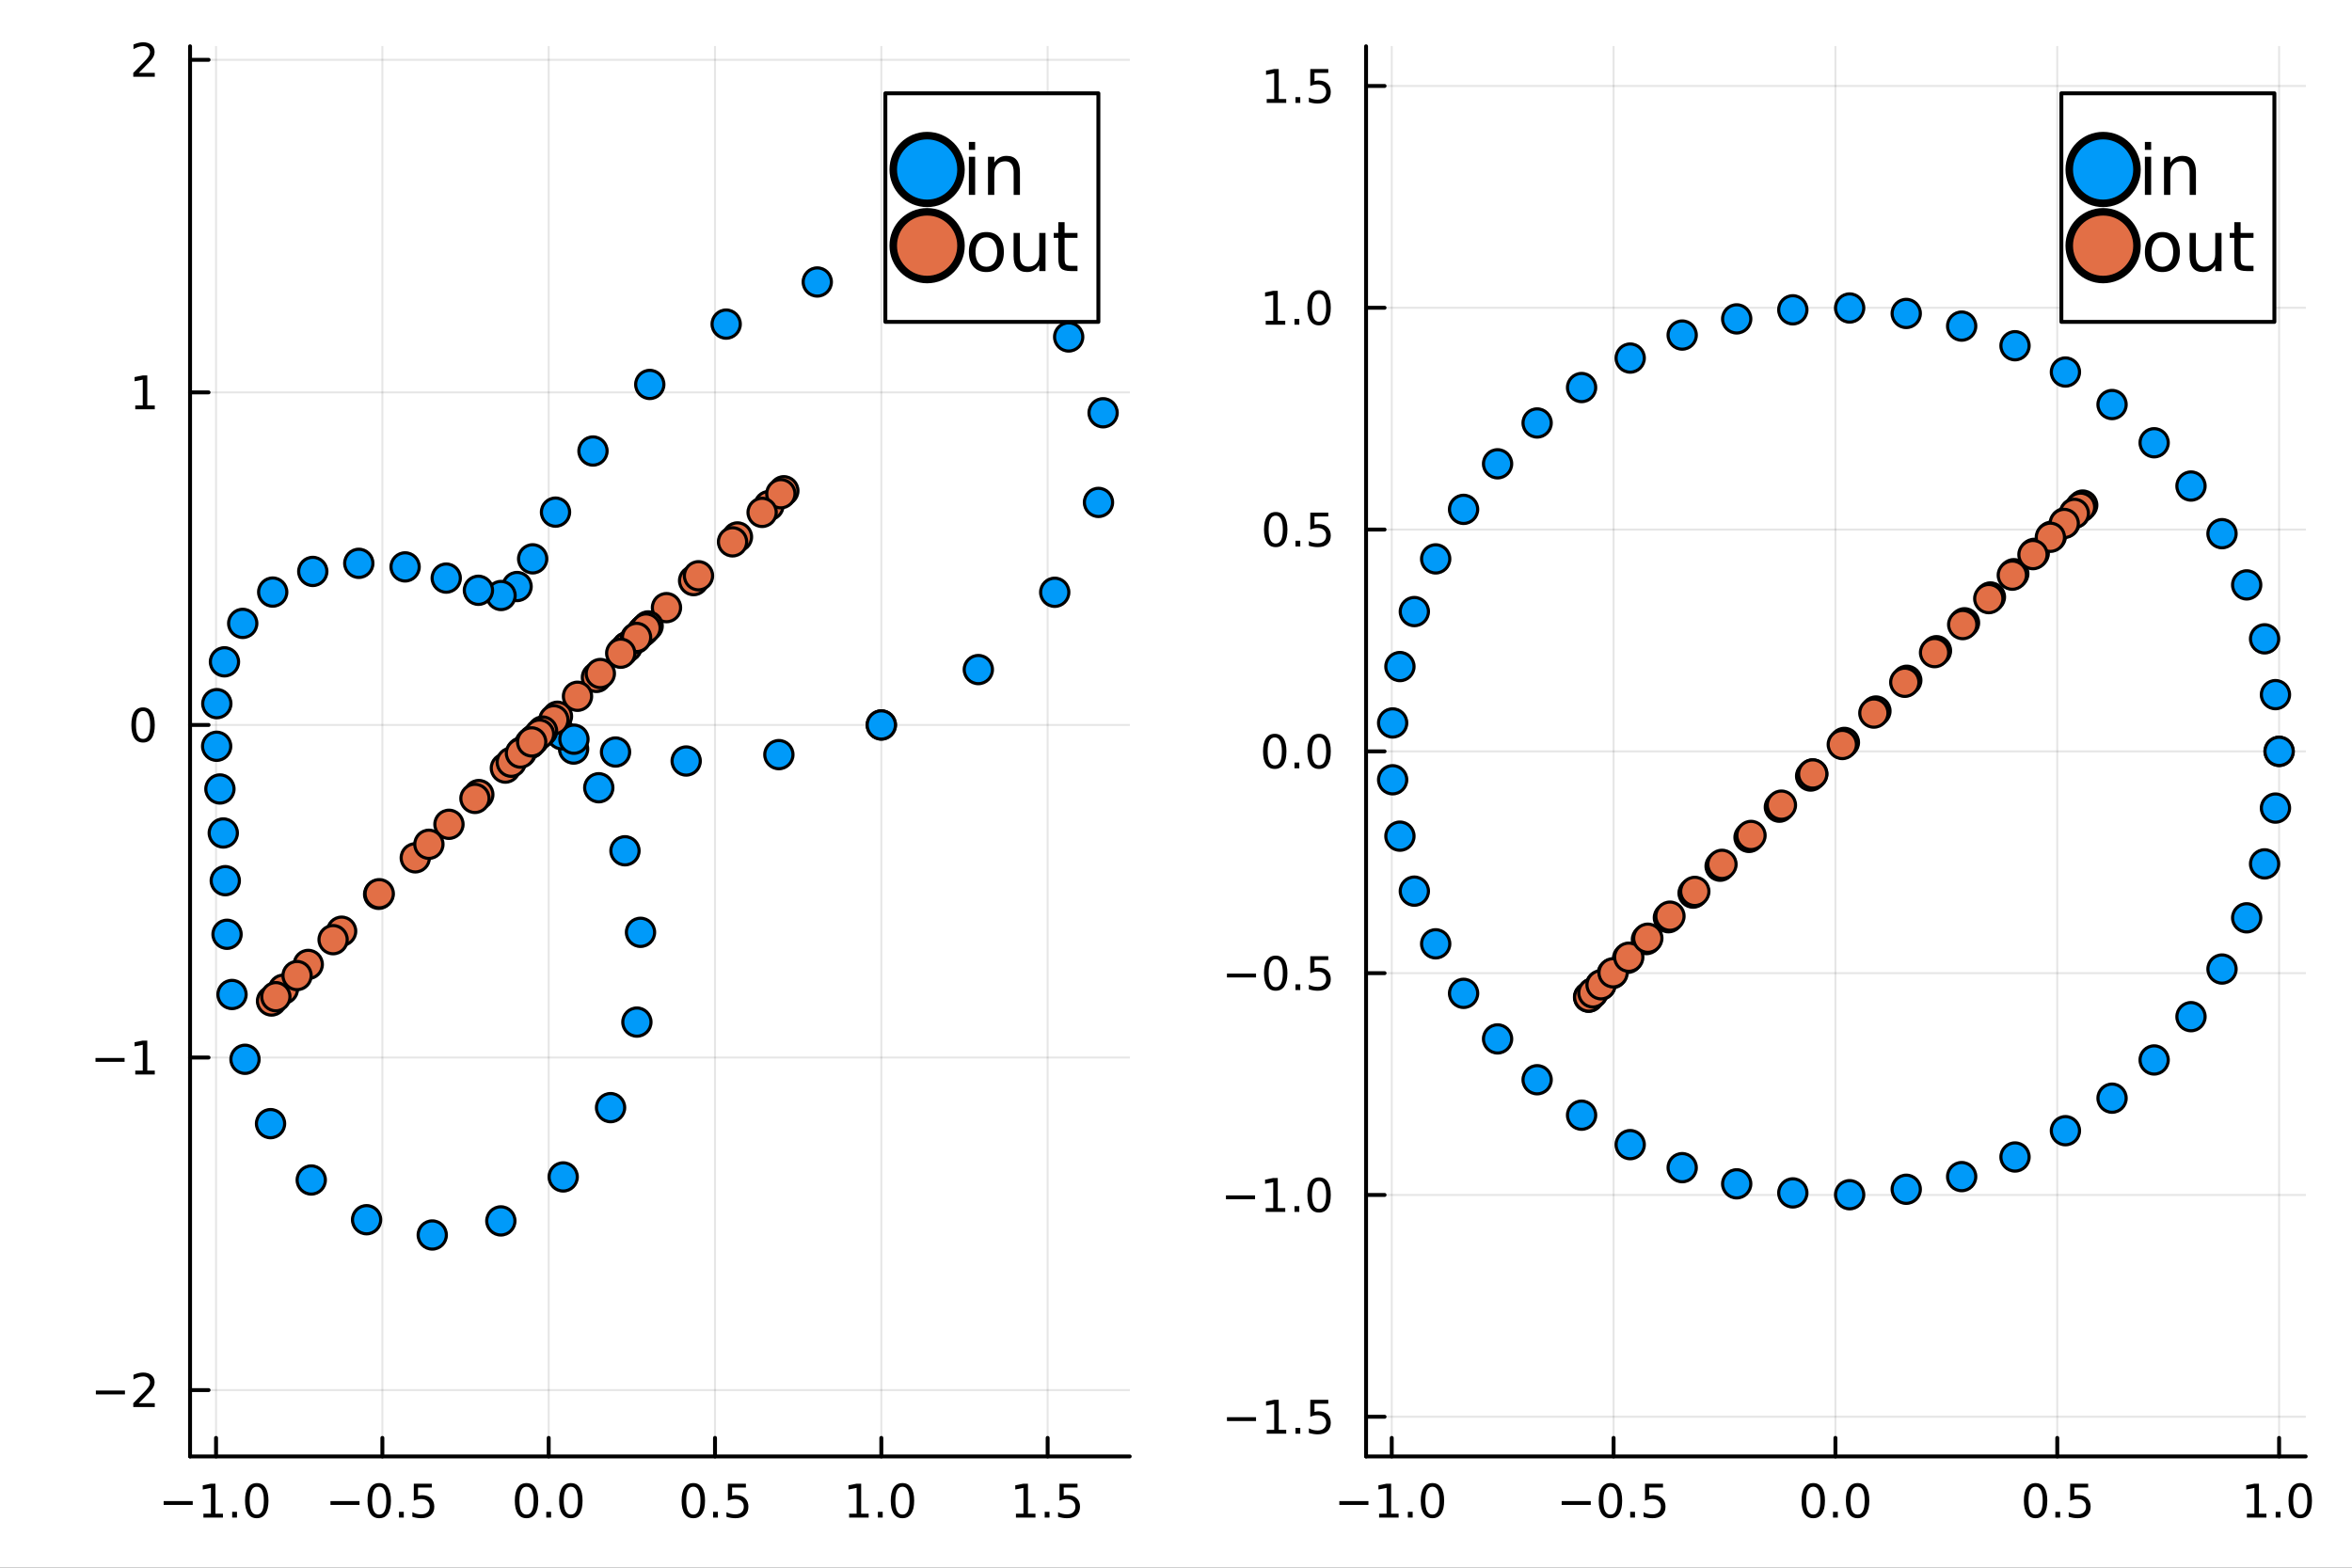 <?xml version="1.0" encoding="utf-8"?>
<svg xmlns="http://www.w3.org/2000/svg" xmlns:xlink="http://www.w3.org/1999/xlink" width="600" height="400" viewBox="0 0 2400 1600">
<rect x="0" y="0" width="2400" height="1600" fill="#333333" stroke="none"/>
<defs>
  <clipPath id="clip450">
    <rect x="0" y="0" width="2400" height="1600"/>
  </clipPath>
</defs>
<path clip-path="url(#clip450)" d="
M0 1600 L2400 1600 L2400 0 L0 0  Z
  " fill="#ffffff" fill-rule="evenodd" fill-opacity="1"/>
<defs>
  <clipPath id="clip451">
    <rect x="480" y="0" width="1681" height="1600"/>
  </clipPath>
</defs>
<path clip-path="url(#clip450)" d="
M193.936 1486.45 L1152.76 1486.45 L1152.76 47.244 L193.936 47.244  Z
  " fill="#ffffff" fill-rule="evenodd" fill-opacity="1"/>
<defs>
  <clipPath id="clip452">
    <rect x="193" y="47" width="960" height="1440"/>
  </clipPath>
</defs>
<polyline clip-path="url(#clip452)" style="stroke:#000000; stroke-linecap:round; stroke-linejoin:round; stroke-width:2; stroke-opacity:0.1; fill:none" points="
  220.464,1486.45 220.464,47.244 
  "/>
<polyline clip-path="url(#clip452)" style="stroke:#000000; stroke-linecap:round; stroke-linejoin:round; stroke-width:2; stroke-opacity:0.1; fill:none" points="
  390.177,1486.45 390.177,47.244 
  "/>
<polyline clip-path="url(#clip452)" style="stroke:#000000; stroke-linecap:round; stroke-linejoin:round; stroke-width:2; stroke-opacity:0.1; fill:none" points="
  559.89,1486.45 559.89,47.244 
  "/>
<polyline clip-path="url(#clip452)" style="stroke:#000000; stroke-linecap:round; stroke-linejoin:round; stroke-width:2; stroke-opacity:0.1; fill:none" points="
  729.602,1486.45 729.602,47.244 
  "/>
<polyline clip-path="url(#clip452)" style="stroke:#000000; stroke-linecap:round; stroke-linejoin:round; stroke-width:2; stroke-opacity:0.1; fill:none" points="
  899.315,1486.45 899.315,47.244 
  "/>
<polyline clip-path="url(#clip452)" style="stroke:#000000; stroke-linecap:round; stroke-linejoin:round; stroke-width:2; stroke-opacity:0.1; fill:none" points="
  1069.03,1486.45 1069.03,47.244 
  "/>
<polyline clip-path="url(#clip450)" style="stroke:#000000; stroke-linecap:round; stroke-linejoin:round; stroke-width:4; stroke-opacity:1; fill:none" points="
  193.936,1486.45 1152.76,1486.45 
  "/>
<polyline clip-path="url(#clip450)" style="stroke:#000000; stroke-linecap:round; stroke-linejoin:round; stroke-width:4; stroke-opacity:1; fill:none" points="
  220.464,1486.45 220.464,1467.55 
  "/>
<polyline clip-path="url(#clip450)" style="stroke:#000000; stroke-linecap:round; stroke-linejoin:round; stroke-width:4; stroke-opacity:1; fill:none" points="
  390.177,1486.45 390.177,1467.55 
  "/>
<polyline clip-path="url(#clip450)" style="stroke:#000000; stroke-linecap:round; stroke-linejoin:round; stroke-width:4; stroke-opacity:1; fill:none" points="
  559.89,1486.45 559.89,1467.55 
  "/>
<polyline clip-path="url(#clip450)" style="stroke:#000000; stroke-linecap:round; stroke-linejoin:round; stroke-width:4; stroke-opacity:1; fill:none" points="
  729.602,1486.45 729.602,1467.55 
  "/>
<polyline clip-path="url(#clip450)" style="stroke:#000000; stroke-linecap:round; stroke-linejoin:round; stroke-width:4; stroke-opacity:1; fill:none" points="
  899.315,1486.45 899.315,1467.55 
  "/>
<polyline clip-path="url(#clip450)" style="stroke:#000000; stroke-linecap:round; stroke-linejoin:round; stroke-width:4; stroke-opacity:1; fill:none" points="
  1069.03,1486.45 1069.03,1467.55 
  "/>
<path clip-path="url(#clip450)" d="M166.992 1532.02 L196.668 1532.02 L196.668 1535.95 L166.992 1535.95 L166.992 1532.02 Z" fill="#000000" fill-rule="evenodd" fill-opacity="1" /><path clip-path="url(#clip450)" d="M207.571 1544.91 L215.209 1544.91 L215.209 1518.55 L206.899 1520.21 L206.899 1515.95 L215.163 1514.29 L219.839 1514.29 L219.839 1544.91 L227.478 1544.91 L227.478 1548.85 L207.571 1548.85 L207.571 1544.91 Z" fill="#000000" fill-rule="evenodd" fill-opacity="1" /><path clip-path="url(#clip450)" d="M236.922 1542.97 L241.807 1542.97 L241.807 1548.85 L236.922 1548.85 L236.922 1542.97 Z" fill="#000000" fill-rule="evenodd" fill-opacity="1" /><path clip-path="url(#clip450)" d="M261.992 1517.37 Q258.381 1517.37 256.552 1520.93 Q254.746 1524.47 254.746 1531.6 Q254.746 1538.71 256.552 1542.27 Q258.381 1545.82 261.992 1545.82 Q265.626 1545.82 267.431 1542.27 Q269.26 1538.71 269.26 1531.6 Q269.26 1524.47 267.431 1520.93 Q265.626 1517.37 261.992 1517.37 M261.992 1513.66 Q267.802 1513.66 270.857 1518.27 Q273.936 1522.85 273.936 1531.6 Q273.936 1540.33 270.857 1544.94 Q267.802 1549.52 261.992 1549.52 Q256.181 1549.52 253.103 1544.94 Q250.047 1540.33 250.047 1531.6 Q250.047 1522.85 253.103 1518.27 Q256.181 1513.66 261.992 1513.66 Z" fill="#000000" fill-rule="evenodd" fill-opacity="1" /><path clip-path="url(#clip450)" d="M337.203 1532.02 L366.878 1532.02 L366.878 1535.95 L337.203 1535.95 L337.203 1532.02 Z" fill="#000000" fill-rule="evenodd" fill-opacity="1" /><path clip-path="url(#clip450)" d="M386.971 1517.37 Q383.36 1517.37 381.531 1520.93 Q379.725 1524.47 379.725 1531.6 Q379.725 1538.71 381.531 1542.27 Q383.36 1545.82 386.971 1545.82 Q390.605 1545.82 392.411 1542.27 Q394.239 1538.71 394.239 1531.6 Q394.239 1524.47 392.411 1520.93 Q390.605 1517.37 386.971 1517.37 M386.971 1513.66 Q392.781 1513.66 395.836 1518.27 Q398.915 1522.85 398.915 1531.6 Q398.915 1540.33 395.836 1544.94 Q392.781 1549.52 386.971 1549.52 Q381.161 1549.52 378.082 1544.94 Q375.026 1540.33 375.026 1531.6 Q375.026 1522.85 378.082 1518.27 Q381.161 1513.66 386.971 1513.66 Z" fill="#000000" fill-rule="evenodd" fill-opacity="1" /><path clip-path="url(#clip450)" d="M407.133 1542.97 L412.017 1542.97 L412.017 1548.85 L407.133 1548.85 L407.133 1542.97 Z" fill="#000000" fill-rule="evenodd" fill-opacity="1" /><path clip-path="url(#clip450)" d="M422.248 1514.29 L440.605 1514.29 L440.605 1518.22 L426.531 1518.22 L426.531 1526.7 Q427.549 1526.35 428.568 1526.19 Q429.586 1526 430.605 1526 Q436.392 1526 439.771 1529.17 Q443.151 1532.34 443.151 1537.76 Q443.151 1543.34 439.679 1546.44 Q436.207 1549.52 429.887 1549.52 Q427.711 1549.52 425.443 1549.15 Q423.197 1548.78 420.79 1548.04 L420.79 1543.34 Q422.873 1544.47 425.096 1545.03 Q427.318 1545.58 429.795 1545.58 Q433.799 1545.58 436.137 1543.48 Q438.475 1541.37 438.475 1537.76 Q438.475 1534.15 436.137 1532.04 Q433.799 1529.94 429.795 1529.94 Q427.92 1529.94 426.045 1530.35 Q424.193 1530.77 422.248 1531.65 L422.248 1514.29 Z" fill="#000000" fill-rule="evenodd" fill-opacity="1" /><path clip-path="url(#clip450)" d="M537.274 1517.37 Q533.663 1517.37 531.834 1520.93 Q530.029 1524.47 530.029 1531.6 Q530.029 1538.71 531.834 1542.27 Q533.663 1545.82 537.274 1545.82 Q540.908 1545.82 542.714 1542.27 Q544.542 1538.71 544.542 1531.6 Q544.542 1524.47 542.714 1520.93 Q540.908 1517.37 537.274 1517.37 M537.274 1513.66 Q543.084 1513.66 546.14 1518.27 Q549.218 1522.85 549.218 1531.6 Q549.218 1540.33 546.14 1544.94 Q543.084 1549.52 537.274 1549.52 Q531.464 1549.52 528.385 1544.94 Q525.33 1540.33 525.33 1531.6 Q525.33 1522.85 528.385 1518.27 Q531.464 1513.66 537.274 1513.66 Z" fill="#000000" fill-rule="evenodd" fill-opacity="1" /><path clip-path="url(#clip450)" d="M557.436 1542.97 L562.32 1542.97 L562.32 1548.85 L557.436 1548.85 L557.436 1542.97 Z" fill="#000000" fill-rule="evenodd" fill-opacity="1" /><path clip-path="url(#clip450)" d="M582.505 1517.37 Q578.894 1517.37 577.065 1520.93 Q575.26 1524.47 575.26 1531.6 Q575.26 1538.71 577.065 1542.27 Q578.894 1545.82 582.505 1545.82 Q586.139 1545.82 587.945 1542.27 Q589.774 1538.71 589.774 1531.6 Q589.774 1524.47 587.945 1520.93 Q586.139 1517.37 582.505 1517.37 M582.505 1513.66 Q588.315 1513.66 591.371 1518.27 Q594.45 1522.85 594.45 1531.6 Q594.45 1540.33 591.371 1544.94 Q588.315 1549.52 582.505 1549.52 Q576.695 1549.52 573.616 1544.94 Q570.561 1540.33 570.561 1531.6 Q570.561 1522.85 573.616 1518.27 Q576.695 1513.66 582.505 1513.66 Z" fill="#000000" fill-rule="evenodd" fill-opacity="1" /><path clip-path="url(#clip450)" d="M707.484 1517.37 Q703.873 1517.37 702.045 1520.93 Q700.239 1524.47 700.239 1531.6 Q700.239 1538.71 702.045 1542.27 Q703.873 1545.82 707.484 1545.82 Q711.119 1545.82 712.924 1542.27 Q714.753 1538.71 714.753 1531.6 Q714.753 1524.47 712.924 1520.93 Q711.119 1517.37 707.484 1517.37 M707.484 1513.66 Q713.294 1513.66 716.35 1518.27 Q719.429 1522.85 719.429 1531.6 Q719.429 1540.33 716.35 1544.94 Q713.294 1549.52 707.484 1549.52 Q701.674 1549.52 698.595 1544.94 Q695.54 1540.33 695.54 1531.6 Q695.54 1522.85 698.595 1518.27 Q701.674 1513.66 707.484 1513.66 Z" fill="#000000" fill-rule="evenodd" fill-opacity="1" /><path clip-path="url(#clip450)" d="M727.646 1542.97 L732.53 1542.97 L732.53 1548.85 L727.646 1548.85 L727.646 1542.97 Z" fill="#000000" fill-rule="evenodd" fill-opacity="1" /><path clip-path="url(#clip450)" d="M742.762 1514.29 L761.118 1514.29 L761.118 1518.22 L747.044 1518.22 L747.044 1526.7 Q748.063 1526.35 749.081 1526.19 Q750.1 1526 751.118 1526 Q756.905 1526 760.285 1529.17 Q763.665 1532.34 763.665 1537.76 Q763.665 1543.34 760.192 1546.44 Q756.72 1549.52 750.401 1549.52 Q748.225 1549.52 745.956 1549.15 Q743.711 1548.78 741.304 1548.04 L741.304 1543.34 Q743.387 1544.47 745.609 1545.03 Q747.831 1545.58 750.308 1545.58 Q754.313 1545.58 756.651 1543.48 Q758.989 1541.37 758.989 1537.76 Q758.989 1534.15 756.651 1532.04 Q754.313 1529.94 750.308 1529.94 Q748.433 1529.94 746.558 1530.35 Q744.706 1530.77 742.762 1531.65 L742.762 1514.29 Z" fill="#000000" fill-rule="evenodd" fill-opacity="1" /><path clip-path="url(#clip450)" d="M866.468 1544.91 L874.107 1544.91 L874.107 1518.55 L865.797 1520.21 L865.797 1515.95 L874.06 1514.29 L878.736 1514.29 L878.736 1544.91 L886.375 1544.91 L886.375 1548.85 L866.468 1548.85 L866.468 1544.91 Z" fill="#000000" fill-rule="evenodd" fill-opacity="1" /><path clip-path="url(#clip450)" d="M895.82 1542.97 L900.704 1542.97 L900.704 1548.85 L895.82 1548.85 L895.82 1542.97 Z" fill="#000000" fill-rule="evenodd" fill-opacity="1" /><path clip-path="url(#clip450)" d="M920.889 1517.37 Q917.278 1517.37 915.449 1520.93 Q913.644 1524.47 913.644 1531.6 Q913.644 1538.71 915.449 1542.27 Q917.278 1545.82 920.889 1545.82 Q924.523 1545.82 926.329 1542.27 Q928.157 1538.71 928.157 1531.6 Q928.157 1524.47 926.329 1520.93 Q924.523 1517.37 920.889 1517.37 M920.889 1513.66 Q926.699 1513.66 929.755 1518.27 Q932.833 1522.85 932.833 1531.6 Q932.833 1540.33 929.755 1544.94 Q926.699 1549.52 920.889 1549.52 Q915.079 1549.52 912 1544.94 Q908.945 1540.33 908.945 1531.6 Q908.945 1522.85 912 1518.27 Q915.079 1513.66 920.889 1513.66 Z" fill="#000000" fill-rule="evenodd" fill-opacity="1" /><path clip-path="url(#clip450)" d="M1036.68 1544.91 L1044.32 1544.91 L1044.32 1518.55 L1036.01 1520.21 L1036.01 1515.95 L1044.27 1514.29 L1048.95 1514.29 L1048.95 1544.91 L1056.59 1544.91 L1056.59 1548.85 L1036.68 1548.85 L1036.68 1544.91 Z" fill="#000000" fill-rule="evenodd" fill-opacity="1" /><path clip-path="url(#clip450)" d="M1066.03 1542.97 L1070.91 1542.97 L1070.91 1548.85 L1066.03 1548.85 L1066.03 1542.97 Z" fill="#000000" fill-rule="evenodd" fill-opacity="1" /><path clip-path="url(#clip450)" d="M1081.15 1514.29 L1099.5 1514.29 L1099.5 1518.22 L1085.43 1518.22 L1085.43 1526.7 Q1086.45 1526.35 1087.47 1526.19 Q1088.48 1526 1089.5 1526 Q1095.29 1526 1098.67 1529.17 Q1102.05 1532.34 1102.05 1537.76 Q1102.05 1543.34 1098.58 1546.44 Q1095.1 1549.52 1088.78 1549.52 Q1086.61 1549.52 1084.34 1549.15 Q1082.09 1548.78 1079.69 1548.04 L1079.69 1543.34 Q1081.77 1544.47 1083.99 1545.03 Q1086.22 1545.58 1088.69 1545.58 Q1092.7 1545.58 1095.03 1543.48 Q1097.37 1541.37 1097.37 1537.76 Q1097.37 1534.15 1095.03 1532.04 Q1092.7 1529.94 1088.69 1529.94 Q1086.82 1529.94 1084.94 1530.35 Q1083.09 1530.77 1081.15 1531.65 L1081.15 1514.29 Z" fill="#000000" fill-rule="evenodd" fill-opacity="1" /><polyline clip-path="url(#clip452)" style="stroke:#000000; stroke-linecap:round; stroke-linejoin:round; stroke-width:2; stroke-opacity:0.1; fill:none" points="
  193.936,1418.75 1152.76,1418.75 
  "/>
<polyline clip-path="url(#clip452)" style="stroke:#000000; stroke-linecap:round; stroke-linejoin:round; stroke-width:2; stroke-opacity:0.1; fill:none" points="
  193.936,1079.33 1152.76,1079.33 
  "/>
<polyline clip-path="url(#clip452)" style="stroke:#000000; stroke-linecap:round; stroke-linejoin:round; stroke-width:2; stroke-opacity:0.1; fill:none" points="
  193.936,739.902 1152.76,739.902 
  "/>
<polyline clip-path="url(#clip452)" style="stroke:#000000; stroke-linecap:round; stroke-linejoin:round; stroke-width:2; stroke-opacity:0.1; fill:none" points="
  193.936,400.476 1152.76,400.476 
  "/>
<polyline clip-path="url(#clip452)" style="stroke:#000000; stroke-linecap:round; stroke-linejoin:round; stroke-width:2; stroke-opacity:0.1; fill:none" points="
  193.936,61.051 1152.76,61.051 
  "/>
<polyline clip-path="url(#clip450)" style="stroke:#000000; stroke-linecap:round; stroke-linejoin:round; stroke-width:4; stroke-opacity:1; fill:none" points="
  193.936,1486.45 193.936,47.244 
  "/>
<polyline clip-path="url(#clip450)" style="stroke:#000000; stroke-linecap:round; stroke-linejoin:round; stroke-width:4; stroke-opacity:1; fill:none" points="
  193.936,1418.75 212.834,1418.75 
  "/>
<polyline clip-path="url(#clip450)" style="stroke:#000000; stroke-linecap:round; stroke-linejoin:round; stroke-width:4; stroke-opacity:1; fill:none" points="
  193.936,1079.33 212.834,1079.33 
  "/>
<polyline clip-path="url(#clip450)" style="stroke:#000000; stroke-linecap:round; stroke-linejoin:round; stroke-width:4; stroke-opacity:1; fill:none" points="
  193.936,739.902 212.834,739.902 
  "/>
<polyline clip-path="url(#clip450)" style="stroke:#000000; stroke-linecap:round; stroke-linejoin:round; stroke-width:4; stroke-opacity:1; fill:none" points="
  193.936,400.476 212.834,400.476 
  "/>
<polyline clip-path="url(#clip450)" style="stroke:#000000; stroke-linecap:round; stroke-linejoin:round; stroke-width:4; stroke-opacity:1; fill:none" points="
  193.936,61.051 212.834,61.051 
  "/>
<path clip-path="url(#clip450)" d="M97.821 1419.2 L127.496 1419.2 L127.496 1423.14 L97.821 1423.14 L97.821 1419.2 Z" fill="#000000" fill-rule="evenodd" fill-opacity="1" /><path clip-path="url(#clip450)" d="M141.617 1432.1 L157.936 1432.1 L157.936 1436.03 L135.992 1436.03 L135.992 1432.1 Q138.654 1429.34 143.237 1424.71 Q147.843 1420.06 149.024 1418.72 Q151.269 1416.19 152.149 1414.46 Q153.052 1412.7 153.052 1411.01 Q153.052 1408.25 151.107 1406.52 Q149.186 1404.78 146.084 1404.78 Q143.885 1404.78 141.431 1405.55 Q139.001 1406.31 136.223 1407.86 L136.223 1403.14 Q139.047 1402 141.501 1401.43 Q143.955 1400.85 145.992 1400.85 Q151.362 1400.85 154.556 1403.53 Q157.751 1406.22 157.751 1410.71 Q157.751 1412.84 156.941 1414.76 Q156.154 1416.66 154.047 1419.25 Q153.468 1419.92 150.367 1423.14 Q147.265 1426.33 141.617 1432.1 Z" fill="#000000" fill-rule="evenodd" fill-opacity="1" /><path clip-path="url(#clip450)" d="M97.45 1079.78 L127.126 1079.78 L127.126 1083.71 L97.45 1083.71 L97.45 1079.78 Z" fill="#000000" fill-rule="evenodd" fill-opacity="1" /><path clip-path="url(#clip450)" d="M138.029 1092.67 L145.668 1092.67 L145.668 1066.31 L137.357 1067.97 L137.357 1063.71 L145.621 1062.05 L150.297 1062.05 L150.297 1092.67 L157.936 1092.67 L157.936 1096.61 L138.029 1096.61 L138.029 1092.67 Z" fill="#000000" fill-rule="evenodd" fill-opacity="1" /><path clip-path="url(#clip450)" d="M145.992 725.7 Q142.381 725.7 140.552 729.265 Q138.746 732.807 138.746 739.936 Q138.746 747.043 140.552 750.608 Q142.381 754.149 145.992 754.149 Q149.626 754.149 151.431 750.608 Q153.26 747.043 153.26 739.936 Q153.26 732.807 151.431 729.265 Q149.626 725.7 145.992 725.7 M145.992 721.997 Q151.802 721.997 154.857 726.603 Q157.936 731.186 157.936 739.936 Q157.936 748.663 154.857 753.27 Q151.802 757.853 145.992 757.853 Q140.181 757.853 137.103 753.27 Q134.047 748.663 134.047 739.936 Q134.047 731.186 137.103 726.603 Q140.181 721.997 145.992 721.997 Z" fill="#000000" fill-rule="evenodd" fill-opacity="1" /><path clip-path="url(#clip450)" d="M138.029 413.821 L145.668 413.821 L145.668 387.455 L137.357 389.122 L137.357 384.863 L145.621 383.196 L150.297 383.196 L150.297 413.821 L157.936 413.821 L157.936 417.756 L138.029 417.756 L138.029 413.821 Z" fill="#000000" fill-rule="evenodd" fill-opacity="1" /><path clip-path="url(#clip450)" d="M141.617 74.396 L157.936 74.396 L157.936 78.331 L135.992 78.331 L135.992 74.396 Q138.654 71.641 143.237 67.011 Q147.843 62.359 149.024 61.016 Q151.269 58.493 152.149 56.757 Q153.052 54.998 153.052 53.308 Q153.052 50.553 151.107 48.817 Q149.186 47.081 146.084 47.081 Q143.885 47.081 141.431 47.845 Q139.001 48.609 136.223 50.16 L136.223 45.437 Q139.047 44.303 141.501 43.724 Q143.955 43.146 145.992 43.146 Q151.362 43.146 154.556 45.831 Q157.751 48.516 157.751 53.007 Q157.751 55.136 156.941 57.058 Q156.154 58.956 154.047 61.548 Q153.468 62.22 150.367 65.437 Q147.265 68.632 141.617 74.396 Z" fill="#000000" fill-rule="evenodd" fill-opacity="1" /><circle clip-path="url(#clip452)" cx="899.315" cy="739.902" r="14.4" fill="#009af9" fill-rule="evenodd" fill-opacity="1" stroke="#000000" stroke-opacity="1" stroke-width="3.2"/>
<circle clip-path="url(#clip452)" cx="998.294" cy="683.376" r="14.4" fill="#009af9" fill-rule="evenodd" fill-opacity="1" stroke="#000000" stroke-opacity="1" stroke-width="3.2"/>
<circle clip-path="url(#clip452)" cx="1076.25" cy="604.497" r="14.4" fill="#009af9" fill-rule="evenodd" fill-opacity="1" stroke="#000000" stroke-opacity="1" stroke-width="3.2"/>
<circle clip-path="url(#clip452)" cx="1120.91" cy="512.77" r="14.4" fill="#009af9" fill-rule="evenodd" fill-opacity="1" stroke="#000000" stroke-opacity="1" stroke-width="3.2"/>
<circle clip-path="url(#clip452)" cx="1125.62" cy="421.288" r="14.4" fill="#009af9" fill-rule="evenodd" fill-opacity="1" stroke="#000000" stroke-opacity="1" stroke-width="3.2"/>
<circle clip-path="url(#clip452)" cx="1090.49" cy="343.905" r="14.4" fill="#009af9" fill-rule="evenodd" fill-opacity="1" stroke="#000000" stroke-opacity="1" stroke-width="3.2"/>
<circle clip-path="url(#clip452)" cx="1022.14" cy="292.241" r="14.4" fill="#009af9" fill-rule="evenodd" fill-opacity="1" stroke="#000000" stroke-opacity="1" stroke-width="3.2"/>
<circle clip-path="url(#clip452)" cx="932.04" cy="273.24" r="14.4" fill="#009af9" fill-rule="evenodd" fill-opacity="1" stroke="#000000" stroke-opacity="1" stroke-width="3.2"/>
<circle clip-path="url(#clip452)" cx="833.956" cy="287.801" r="14.4" fill="#009af9" fill-rule="evenodd" fill-opacity="1" stroke="#000000" stroke-opacity="1" stroke-width="3.2"/>
<circle clip-path="url(#clip452)" cx="740.991" cy="330.789" r="14.4" fill="#009af9" fill-rule="evenodd" fill-opacity="1" stroke="#000000" stroke-opacity="1" stroke-width="3.2"/>
<circle clip-path="url(#clip452)" cx="663.035" cy="392.369" r="14.4" fill="#009af9" fill-rule="evenodd" fill-opacity="1" stroke="#000000" stroke-opacity="1" stroke-width="3.2"/>
<circle clip-path="url(#clip452)" cx="605.092" cy="460.307" r="14.4" fill="#009af9" fill-rule="evenodd" fill-opacity="1" stroke="#000000" stroke-opacity="1" stroke-width="3.2"/>
<circle clip-path="url(#clip452)" cx="566.855" cy="522.682" r="14.4" fill="#009af9" fill-rule="evenodd" fill-opacity="1" stroke="#000000" stroke-opacity="1" stroke-width="3.2"/>
<circle clip-path="url(#clip452)" cx="543.533" cy="570.352" r="14.4" fill="#009af9" fill-rule="evenodd" fill-opacity="1" stroke="#000000" stroke-opacity="1" stroke-width="3.2"/>
<circle clip-path="url(#clip452)" cx="527.643" cy="598.622" r="14.4" fill="#009af9" fill-rule="evenodd" fill-opacity="1" stroke="#000000" stroke-opacity="1" stroke-width="3.2"/>
<circle clip-path="url(#clip452)" cx="511.267" cy="607.779" r="14.4" fill="#009af9" fill-rule="evenodd" fill-opacity="1" stroke="#000000" stroke-opacity="1" stroke-width="3.2"/>
<circle clip-path="url(#clip452)" cx="488.182" cy="602.451" r="14.4" fill="#009af9" fill-rule="evenodd" fill-opacity="1" stroke="#000000" stroke-opacity="1" stroke-width="3.2"/>
<circle clip-path="url(#clip452)" cx="455.341" cy="590.023" r="14.4" fill="#009af9" fill-rule="evenodd" fill-opacity="1" stroke="#000000" stroke-opacity="1" stroke-width="3.2"/>
<circle clip-path="url(#clip452)" cx="413.384" cy="578.583" r="14.4" fill="#009af9" fill-rule="evenodd" fill-opacity="1" stroke="#000000" stroke-opacity="1" stroke-width="3.2"/>
<circle clip-path="url(#clip452)" cx="366.114" cy="574.938" r="14.4" fill="#009af9" fill-rule="evenodd" fill-opacity="1" stroke="#000000" stroke-opacity="1" stroke-width="3.2"/>
<circle clip-path="url(#clip452)" cx="319.165" cy="583.207" r="14.4" fill="#009af9" fill-rule="evenodd" fill-opacity="1" stroke="#000000" stroke-opacity="1" stroke-width="3.2"/>
<circle clip-path="url(#clip452)" cx="278.276" cy="604.284" r="14.4" fill="#009af9" fill-rule="evenodd" fill-opacity="1" stroke="#000000" stroke-opacity="1" stroke-width="3.2"/>
<circle clip-path="url(#clip452)" cx="247.677" cy="636.24" r="14.4" fill="#009af9" fill-rule="evenodd" fill-opacity="1" stroke="#000000" stroke-opacity="1" stroke-width="3.2"/>
<circle clip-path="url(#clip452)" cx="229.038" cy="675.468" r="14.4" fill="#009af9" fill-rule="evenodd" fill-opacity="1" stroke="#000000" stroke-opacity="1" stroke-width="3.2"/>
<circle clip-path="url(#clip452)" cx="221.25" cy="718.16" r="14.4" fill="#009af9" fill-rule="evenodd" fill-opacity="1" stroke="#000000" stroke-opacity="1" stroke-width="3.2"/>
<circle clip-path="url(#clip452)" cx="221.072" cy="761.654" r="14.4" fill="#009af9" fill-rule="evenodd" fill-opacity="1" stroke="#000000" stroke-opacity="1" stroke-width="3.2"/>
<circle clip-path="url(#clip452)" cx="224.409" cy="805.236" r="14.4" fill="#009af9" fill-rule="evenodd" fill-opacity="1" stroke="#000000" stroke-opacity="1" stroke-width="3.2"/>
<circle clip-path="url(#clip452)" cx="227.835" cy="850.151" r="14.4" fill="#009af9" fill-rule="evenodd" fill-opacity="1" stroke="#000000" stroke-opacity="1" stroke-width="3.2"/>
<circle clip-path="url(#clip452)" cx="229.88" cy="898.826" r="14.4" fill="#009af9" fill-rule="evenodd" fill-opacity="1" stroke="#000000" stroke-opacity="1" stroke-width="3.2"/>
<circle clip-path="url(#clip452)" cx="231.677" cy="953.544" r="14.4" fill="#009af9" fill-rule="evenodd" fill-opacity="1" stroke="#000000" stroke-opacity="1" stroke-width="3.2"/>
<circle clip-path="url(#clip452)" cx="236.757" cy="1014.99" r="14.4" fill="#009af9" fill-rule="evenodd" fill-opacity="1" stroke="#000000" stroke-opacity="1" stroke-width="3.2"/>
<circle clip-path="url(#clip452)" cx="250.003" cy="1081.12" r="14.4" fill="#009af9" fill-rule="evenodd" fill-opacity="1" stroke="#000000" stroke-opacity="1" stroke-width="3.2"/>
<circle clip-path="url(#clip452)" cx="276.056" cy="1146.8" r="14.4" fill="#009af9" fill-rule="evenodd" fill-opacity="1" stroke="#000000" stroke-opacity="1" stroke-width="3.2"/>
<circle clip-path="url(#clip452)" cx="317.603" cy="1204.32" r="14.4" fill="#009af9" fill-rule="evenodd" fill-opacity="1" stroke="#000000" stroke-opacity="1" stroke-width="3.2"/>
<circle clip-path="url(#clip452)" cx="374.061" cy="1244.86" r="14.4" fill="#009af9" fill-rule="evenodd" fill-opacity="1" stroke="#000000" stroke-opacity="1" stroke-width="3.2"/>
<circle clip-path="url(#clip452)" cx="441.077" cy="1260.45" r="14.4" fill="#009af9" fill-rule="evenodd" fill-opacity="1" stroke="#000000" stroke-opacity="1" stroke-width="3.2"/>
<circle clip-path="url(#clip452)" cx="511.06" cy="1246.07" r="14.4" fill="#009af9" fill-rule="evenodd" fill-opacity="1" stroke="#000000" stroke-opacity="1" stroke-width="3.2"/>
<circle clip-path="url(#clip452)" cx="574.682" cy="1201.18" r="14.4" fill="#009af9" fill-rule="evenodd" fill-opacity="1" stroke="#000000" stroke-opacity="1" stroke-width="3.2"/>
<circle clip-path="url(#clip452)" cx="623.031" cy="1130.46" r="14.4" fill="#009af9" fill-rule="evenodd" fill-opacity="1" stroke="#000000" stroke-opacity="1" stroke-width="3.2"/>
<circle clip-path="url(#clip452)" cx="649.895" cy="1043.16" r="14.4" fill="#009af9" fill-rule="evenodd" fill-opacity="1" stroke="#000000" stroke-opacity="1" stroke-width="3.2"/>
<circle clip-path="url(#clip452)" cx="653.575" cy="951.539" r="14.4" fill="#009af9" fill-rule="evenodd" fill-opacity="1" stroke="#000000" stroke-opacity="1" stroke-width="3.2"/>
<circle clip-path="url(#clip452)" cx="637.734" cy="868.315" r="14.4" fill="#009af9" fill-rule="evenodd" fill-opacity="1" stroke="#000000" stroke-opacity="1" stroke-width="3.2"/>
<circle clip-path="url(#clip452)" cx="610.996" cy="803.987" r="14.4" fill="#009af9" fill-rule="evenodd" fill-opacity="1" stroke="#000000" stroke-opacity="1" stroke-width="3.2"/>
<circle clip-path="url(#clip452)" cx="585.295" cy="764.506" r="14.4" fill="#009af9" fill-rule="evenodd" fill-opacity="1" stroke="#000000" stroke-opacity="1" stroke-width="3.2"/>
<circle clip-path="url(#clip452)" cx="573.331" cy="749.933" r="14.4" fill="#009af9" fill-rule="evenodd" fill-opacity="1" stroke="#000000" stroke-opacity="1" stroke-width="3.2"/>
<circle clip-path="url(#clip452)" cx="585.655" cy="754.413" r="14.4" fill="#009af9" fill-rule="evenodd" fill-opacity="1" stroke="#000000" stroke-opacity="1" stroke-width="3.2"/>
<circle clip-path="url(#clip452)" cx="628.107" cy="767.52" r="14.4" fill="#009af9" fill-rule="evenodd" fill-opacity="1" stroke="#000000" stroke-opacity="1" stroke-width="3.2"/>
<circle clip-path="url(#clip452)" cx="700.181" cy="776.691" r="14.4" fill="#009af9" fill-rule="evenodd" fill-opacity="1" stroke="#000000" stroke-opacity="1" stroke-width="3.2"/>
<circle clip-path="url(#clip452)" cx="794.763" cy="770.185" r="14.4" fill="#009af9" fill-rule="evenodd" fill-opacity="1" stroke="#000000" stroke-opacity="1" stroke-width="3.2"/>
<circle clip-path="url(#clip452)" cx="899.315" cy="739.902" r="14.4" fill="#009af9" fill-rule="evenodd" fill-opacity="1" stroke="#000000" stroke-opacity="1" stroke-width="3.2"/>
<circle clip-path="url(#clip452)" cx="542.522" cy="757.203" r="14.4" fill="#e26f46" fill-rule="evenodd" fill-opacity="1" stroke="#000000" stroke-opacity="1" stroke-width="3.2"/>
<circle clip-path="url(#clip452)" cx="568.828" cy="730.997" r="14.4" fill="#e26f46" fill-rule="evenodd" fill-opacity="1" stroke="#000000" stroke-opacity="1" stroke-width="3.2"/>
<circle clip-path="url(#clip452)" cx="608.616" cy="691.361" r="14.4" fill="#e26f46" fill-rule="evenodd" fill-opacity="1" stroke="#000000" stroke-opacity="1" stroke-width="3.2"/>
<circle clip-path="url(#clip452)" cx="657.238" cy="642.925" r="14.4" fill="#e26f46" fill-rule="evenodd" fill-opacity="1" stroke="#000000" stroke-opacity="1" stroke-width="3.2"/>
<circle clip-path="url(#clip452)" cx="707.767" cy="592.588" r="14.4" fill="#e26f46" fill-rule="evenodd" fill-opacity="1" stroke="#000000" stroke-opacity="1" stroke-width="3.2"/>
<circle clip-path="url(#clip452)" cx="752.511" cy="548.015" r="14.4" fill="#e26f46" fill-rule="evenodd" fill-opacity="1" stroke="#000000" stroke-opacity="1" stroke-width="3.2"/>
<circle clip-path="url(#clip452)" cx="784.681" cy="515.967" r="14.4" fill="#e26f46" fill-rule="evenodd" fill-opacity="1" stroke="#000000" stroke-opacity="1" stroke-width="3.2"/>
<circle clip-path="url(#clip452)" cx="799.836" cy="500.87" r="14.4" fill="#e26f46" fill-rule="evenodd" fill-opacity="1" stroke="#000000" stroke-opacity="1" stroke-width="3.2"/>
<circle clip-path="url(#clip452)" cx="796.774" cy="503.92" r="14.4" fill="#e26f46" fill-rule="evenodd" fill-opacity="1" stroke="#000000" stroke-opacity="1" stroke-width="3.2"/>
<circle clip-path="url(#clip452)" cx="777.673" cy="522.949" r="14.4" fill="#e26f46" fill-rule="evenodd" fill-opacity="1" stroke="#000000" stroke-opacity="1" stroke-width="3.2"/>
<circle clip-path="url(#clip452)" cx="747.486" cy="553.02" r="14.4" fill="#e26f46" fill-rule="evenodd" fill-opacity="1" stroke="#000000" stroke-opacity="1" stroke-width="3.2"/>
<circle clip-path="url(#clip452)" cx="712.746" cy="587.627" r="14.4" fill="#e26f46" fill-rule="evenodd" fill-opacity="1" stroke="#000000" stroke-opacity="1" stroke-width="3.2"/>
<circle clip-path="url(#clip452)" cx="680.086" cy="620.164" r="14.4" fill="#e26f46" fill-rule="evenodd" fill-opacity="1" stroke="#000000" stroke-opacity="1" stroke-width="3.2"/>
<circle clip-path="url(#clip452)" cx="654.823" cy="645.33" r="14.4" fill="#e26f46" fill-rule="evenodd" fill-opacity="1" stroke="#000000" stroke-opacity="1" stroke-width="3.2"/>
<circle clip-path="url(#clip452)" cx="639.947" cy="660.149" r="14.4" fill="#e26f46" fill-rule="evenodd" fill-opacity="1" stroke="#000000" stroke-opacity="1" stroke-width="3.2"/>
<circle clip-path="url(#clip452)" cx="635.703" cy="664.377" r="14.4" fill="#e26f46" fill-rule="evenodd" fill-opacity="1" stroke="#000000" stroke-opacity="1" stroke-width="3.2"/>
<circle clip-path="url(#clip452)" cx="639.841" cy="660.255" r="14.4" fill="#e26f46" fill-rule="evenodd" fill-opacity="1" stroke="#000000" stroke-opacity="1" stroke-width="3.2"/>
<circle clip-path="url(#clip452)" cx="648.419" cy="651.71" r="14.4" fill="#e26f46" fill-rule="evenodd" fill-opacity="1" stroke="#000000" stroke-opacity="1" stroke-width="3.2"/>
<circle clip-path="url(#clip452)" cx="656.915" cy="643.246" r="14.4" fill="#e26f46" fill-rule="evenodd" fill-opacity="1" stroke="#000000" stroke-opacity="1" stroke-width="3.2"/>
<circle clip-path="url(#clip452)" cx="661.356" cy="638.822" r="14.4" fill="#e26f46" fill-rule="evenodd" fill-opacity="1" stroke="#000000" stroke-opacity="1" stroke-width="3.2"/>
<circle clip-path="url(#clip452)" cx="659.169" cy="641.001" r="14.4" fill="#e26f46" fill-rule="evenodd" fill-opacity="1" stroke="#000000" stroke-opacity="1" stroke-width="3.2"/>
<circle clip-path="url(#clip452)" cx="649.564" cy="650.569" r="14.4" fill="#e26f46" fill-rule="evenodd" fill-opacity="1" stroke="#000000" stroke-opacity="1" stroke-width="3.2"/>
<circle clip-path="url(#clip452)" cx="633.395" cy="666.676" r="14.4" fill="#e26f46" fill-rule="evenodd" fill-opacity="1" stroke="#000000" stroke-opacity="1" stroke-width="3.2"/>
<circle clip-path="url(#clip452)" cx="612.578" cy="687.414" r="14.4" fill="#e26f46" fill-rule="evenodd" fill-opacity="1" stroke="#000000" stroke-opacity="1" stroke-width="3.2"/>
<circle clip-path="url(#clip452)" cx="589.283" cy="710.62" r="14.4" fill="#e26f46" fill-rule="evenodd" fill-opacity="1" stroke="#000000" stroke-opacity="1" stroke-width="3.2"/>
<circle clip-path="url(#clip452)" cx="565.153" cy="734.658" r="14.4" fill="#e26f46" fill-rule="evenodd" fill-opacity="1" stroke="#000000" stroke-opacity="1" stroke-width="3.2"/>
<circle clip-path="url(#clip452)" cx="540.796" cy="758.923" r="14.4" fill="#e26f46" fill-rule="evenodd" fill-opacity="1" stroke="#000000" stroke-opacity="1" stroke-width="3.2"/>
<circle clip-path="url(#clip452)" cx="515.693" cy="783.929" r="14.4" fill="#e26f46" fill-rule="evenodd" fill-opacity="1" stroke="#000000" stroke-opacity="1" stroke-width="3.2"/>
<circle clip-path="url(#clip452)" cx="488.575" cy="810.944" r="14.4" fill="#e26f46" fill-rule="evenodd" fill-opacity="1" stroke="#000000" stroke-opacity="1" stroke-width="3.2"/>
<circle clip-path="url(#clip452)" cx="458.116" cy="841.288" r="14.4" fill="#e26f46" fill-rule="evenodd" fill-opacity="1" stroke="#000000" stroke-opacity="1" stroke-width="3.2"/>
<circle clip-path="url(#clip452)" cx="423.755" cy="875.517" r="14.4" fill="#e26f46" fill-rule="evenodd" fill-opacity="1" stroke="#000000" stroke-opacity="1" stroke-width="3.2"/>
<circle clip-path="url(#clip452)" cx="386.375" cy="912.755" r="14.4" fill="#e26f46" fill-rule="evenodd" fill-opacity="1" stroke="#000000" stroke-opacity="1" stroke-width="3.2"/>
<circle clip-path="url(#clip452)" cx="348.593" cy="950.393" r="14.4" fill="#e26f46" fill-rule="evenodd" fill-opacity="1" stroke="#000000" stroke-opacity="1" stroke-width="3.2"/>
<circle clip-path="url(#clip452)" cx="314.544" cy="984.313" r="14.4" fill="#e26f46" fill-rule="evenodd" fill-opacity="1" stroke="#000000" stroke-opacity="1" stroke-width="3.2"/>
<circle clip-path="url(#clip452)" cx="289.156" cy="1009.6" r="14.4" fill="#e26f46" fill-rule="evenodd" fill-opacity="1" stroke="#000000" stroke-opacity="1" stroke-width="3.2"/>
<circle clip-path="url(#clip452)" cx="277.073" cy="1021.64" r="14.4" fill="#e26f46" fill-rule="evenodd" fill-opacity="1" stroke="#000000" stroke-opacity="1" stroke-width="3.2"/>
<circle clip-path="url(#clip452)" cx="281.476" cy="1017.25" r="14.4" fill="#e26f46" fill-rule="evenodd" fill-opacity="1" stroke="#000000" stroke-opacity="1" stroke-width="3.2"/>
<circle clip-path="url(#clip452)" cx="303.13" cy="995.683" r="14.4" fill="#e26f46" fill-rule="evenodd" fill-opacity="1" stroke="#000000" stroke-opacity="1" stroke-width="3.2"/>
<circle clip-path="url(#clip452)" cx="339.909" cy="959.044" r="14.4" fill="#e26f46" fill-rule="evenodd" fill-opacity="1" stroke="#000000" stroke-opacity="1" stroke-width="3.2"/>
<circle clip-path="url(#clip452)" cx="386.981" cy="912.151" r="14.4" fill="#e26f46" fill-rule="evenodd" fill-opacity="1" stroke="#000000" stroke-opacity="1" stroke-width="3.2"/>
<circle clip-path="url(#clip452)" cx="437.641" cy="861.684" r="14.4" fill="#e26f46" fill-rule="evenodd" fill-opacity="1" stroke="#000000" stroke-opacity="1" stroke-width="3.2"/>
<circle clip-path="url(#clip452)" cx="484.639" cy="814.865" r="14.4" fill="#e26f46" fill-rule="evenodd" fill-opacity="1" stroke="#000000" stroke-opacity="1" stroke-width="3.2"/>
<circle clip-path="url(#clip452)" cx="521.709" cy="777.937" r="14.4" fill="#e26f46" fill-rule="evenodd" fill-opacity="1" stroke="#000000" stroke-opacity="1" stroke-width="3.2"/>
<circle clip-path="url(#clip452)" cx="544.935" cy="754.8" r="14.4" fill="#e26f46" fill-rule="evenodd" fill-opacity="1" stroke="#000000" stroke-opacity="1" stroke-width="3.2"/>
<circle clip-path="url(#clip452)" cx="553.635" cy="746.133" r="14.4" fill="#e26f46" fill-rule="evenodd" fill-opacity="1" stroke="#000000" stroke-opacity="1" stroke-width="3.2"/>
<circle clip-path="url(#clip452)" cx="550.518" cy="749.238" r="14.4" fill="#e26f46" fill-rule="evenodd" fill-opacity="1" stroke="#000000" stroke-opacity="1" stroke-width="3.2"/>
<circle clip-path="url(#clip452)" cx="541.071" cy="758.648" r="14.4" fill="#e26f46" fill-rule="evenodd" fill-opacity="1" stroke="#000000" stroke-opacity="1" stroke-width="3.2"/>
<circle clip-path="url(#clip452)" cx="532.294" cy="767.392" r="14.4" fill="#e26f46" fill-rule="evenodd" fill-opacity="1" stroke="#000000" stroke-opacity="1" stroke-width="3.2"/>
<circle clip-path="url(#clip452)" cx="531.065" cy="768.616" r="14.4" fill="#e26f46" fill-rule="evenodd" fill-opacity="1" stroke="#000000" stroke-opacity="1" stroke-width="3.2"/>
<circle clip-path="url(#clip452)" cx="542.522" cy="757.203" r="14.4" fill="#e26f46" fill-rule="evenodd" fill-opacity="1" stroke="#000000" stroke-opacity="1" stroke-width="3.2"/>
<path clip-path="url(#clip450)" d="
M903.427 328.498 L1120.8 328.498 L1120.8 95.218 L903.427 95.218  Z
  " fill="#ffffff" fill-rule="evenodd" fill-opacity="1"/>
<polyline clip-path="url(#clip450)" style="stroke:#000000; stroke-linecap:round; stroke-linejoin:round; stroke-width:4; stroke-opacity:1; fill:none" points="
  903.427,328.498 1120.8,328.498 1120.8,95.218 903.427,95.218 903.427,328.498 
  "/>
<circle clip-path="url(#clip450)" cx="946.041" cy="172.978" r="34.56" fill="#009af9" fill-rule="evenodd" fill-opacity="1" stroke="#000000" stroke-opacity="1" stroke-width="7.68"/>
<path clip-path="url(#clip450)" d="M988.655 160.009 L995.044 160.009 L995.044 198.898 L988.655 198.898 L988.655 160.009 M988.655 144.87 L995.044 144.87 L995.044 152.96 L988.655 152.96 L988.655 144.87 Z" fill="#000000" fill-rule="evenodd" fill-opacity="1" /><path clip-path="url(#clip450)" d="M1040.74 175.425 L1040.74 198.898 L1034.35 198.898 L1034.35 175.634 Q1034.35 170.113 1032.2 167.37 Q1030.04 164.627 1025.74 164.627 Q1020.56 164.627 1017.58 167.925 Q1014.59 171.224 1014.59 176.919 L1014.59 198.898 L1008.17 198.898 L1008.17 160.009 L1014.59 160.009 L1014.59 166.051 Q1016.88 162.544 1019.97 160.807 Q1023.1 159.071 1027.16 159.071 Q1033.86 159.071 1037.3 163.238 Q1040.74 167.37 1040.74 175.425 Z" fill="#000000" fill-rule="evenodd" fill-opacity="1" /><circle clip-path="url(#clip450)" cx="946.041" cy="250.738" r="34.56" fill="#e26f46" fill-rule="evenodd" fill-opacity="1" stroke="#000000" stroke-opacity="1" stroke-width="7.68"/>
<path clip-path="url(#clip450)" d="M1006.5 242.248 Q1001.36 242.248 998.378 246.276 Q995.391 250.269 995.391 257.248 Q995.391 264.227 998.343 268.255 Q1001.33 272.248 1006.5 272.248 Q1011.61 272.248 1014.59 268.22 Q1017.58 264.192 1017.58 257.248 Q1017.58 250.338 1014.59 246.31 Q1011.61 242.248 1006.5 242.248 M1006.5 236.831 Q1014.84 236.831 1019.59 242.248 Q1024.35 247.665 1024.35 257.248 Q1024.35 266.796 1019.59 272.248 Q1014.84 277.664 1006.5 277.664 Q998.135 277.664 993.378 272.248 Q988.655 266.796 988.655 257.248 Q988.655 247.665 993.378 242.248 Q998.135 236.831 1006.5 236.831 Z" fill="#000000" fill-rule="evenodd" fill-opacity="1" /><path clip-path="url(#clip450)" d="M1034.28 261.31 L1034.28 237.769 L1040.67 237.769 L1040.67 261.067 Q1040.67 266.588 1042.82 269.366 Q1044.97 272.109 1049.28 272.109 Q1054.45 272.109 1057.44 268.81 Q1060.46 265.512 1060.46 259.817 L1060.46 237.769 L1066.85 237.769 L1066.85 276.658 L1060.46 276.658 L1060.46 270.685 Q1058.13 274.227 1055.04 275.963 Q1051.99 277.664 1047.93 277.664 Q1041.22 277.664 1037.75 273.498 Q1034.28 269.331 1034.28 261.31 M1050.36 236.831 L1050.36 236.831 Z" fill="#000000" fill-rule="evenodd" fill-opacity="1" /><path clip-path="url(#clip450)" d="M1086.33 226.727 L1086.33 237.769 L1099.49 237.769 L1099.49 242.734 L1086.33 242.734 L1086.33 263.845 Q1086.33 268.602 1087.61 269.956 Q1088.93 271.31 1092.93 271.31 L1099.49 271.31 L1099.49 276.658 L1092.93 276.658 Q1085.53 276.658 1082.72 273.915 Q1079.9 271.137 1079.9 263.845 L1079.9 242.734 L1075.22 242.734 L1075.22 237.769 L1079.9 237.769 L1079.9 226.727 L1086.33 226.727 Z" fill="#000000" fill-rule="evenodd" fill-opacity="1" /><path clip-path="url(#clip450)" d="
M1393.94 1486.45 L2352.76 1486.45 L2352.76 47.244 L1393.94 47.244  Z
  " fill="#ffffff" fill-rule="evenodd" fill-opacity="1"/>
<defs>
  <clipPath id="clip453">
    <rect x="1393" y="47" width="960" height="1440"/>
  </clipPath>
</defs>
<polyline clip-path="url(#clip453)" style="stroke:#000000; stroke-linecap:round; stroke-linejoin:round; stroke-width:2; stroke-opacity:0.1; fill:none" points="
  1420.14,1486.45 1420.14,47.244 
  "/>
<polyline clip-path="url(#clip453)" style="stroke:#000000; stroke-linecap:round; stroke-linejoin:round; stroke-width:2; stroke-opacity:0.1; fill:none" points="
  1646.51,1486.45 1646.51,47.244 
  "/>
<polyline clip-path="url(#clip453)" style="stroke:#000000; stroke-linecap:round; stroke-linejoin:round; stroke-width:2; stroke-opacity:0.1; fill:none" points="
  1872.88,1486.45 1872.88,47.244 
  "/>
<polyline clip-path="url(#clip453)" style="stroke:#000000; stroke-linecap:round; stroke-linejoin:round; stroke-width:2; stroke-opacity:0.1; fill:none" points="
  2099.25,1486.45 2099.25,47.244 
  "/>
<polyline clip-path="url(#clip453)" style="stroke:#000000; stroke-linecap:round; stroke-linejoin:round; stroke-width:2; stroke-opacity:0.1; fill:none" points="
  2325.62,1486.45 2325.62,47.244 
  "/>
<polyline clip-path="url(#clip450)" style="stroke:#000000; stroke-linecap:round; stroke-linejoin:round; stroke-width:4; stroke-opacity:1; fill:none" points="
  1393.94,1486.45 2352.76,1486.45 
  "/>
<polyline clip-path="url(#clip450)" style="stroke:#000000; stroke-linecap:round; stroke-linejoin:round; stroke-width:4; stroke-opacity:1; fill:none" points="
  1420.14,1486.45 1420.14,1467.55 
  "/>
<polyline clip-path="url(#clip450)" style="stroke:#000000; stroke-linecap:round; stroke-linejoin:round; stroke-width:4; stroke-opacity:1; fill:none" points="
  1646.51,1486.45 1646.51,1467.55 
  "/>
<polyline clip-path="url(#clip450)" style="stroke:#000000; stroke-linecap:round; stroke-linejoin:round; stroke-width:4; stroke-opacity:1; fill:none" points="
  1872.88,1486.45 1872.88,1467.55 
  "/>
<polyline clip-path="url(#clip450)" style="stroke:#000000; stroke-linecap:round; stroke-linejoin:round; stroke-width:4; stroke-opacity:1; fill:none" points="
  2099.25,1486.45 2099.25,1467.55 
  "/>
<polyline clip-path="url(#clip450)" style="stroke:#000000; stroke-linecap:round; stroke-linejoin:round; stroke-width:4; stroke-opacity:1; fill:none" points="
  2325.62,1486.45 2325.62,1467.55 
  "/>
<path clip-path="url(#clip450)" d="M1366.67 1532.02 L1396.35 1532.02 L1396.35 1535.95 L1366.67 1535.95 L1366.67 1532.02 Z" fill="#000000" fill-rule="evenodd" fill-opacity="1" /><path clip-path="url(#clip450)" d="M1407.25 1544.91 L1414.89 1544.91 L1414.89 1518.55 L1406.58 1520.21 L1406.58 1515.95 L1414.84 1514.29 L1419.52 1514.29 L1419.52 1544.91 L1427.16 1544.91 L1427.16 1548.85 L1407.25 1548.85 L1407.25 1544.91 Z" fill="#000000" fill-rule="evenodd" fill-opacity="1" /><path clip-path="url(#clip450)" d="M1436.6 1542.97 L1441.48 1542.97 L1441.48 1548.85 L1436.6 1548.85 L1436.6 1542.97 Z" fill="#000000" fill-rule="evenodd" fill-opacity="1" /><path clip-path="url(#clip450)" d="M1461.67 1517.37 Q1458.06 1517.37 1456.23 1520.93 Q1454.42 1524.47 1454.42 1531.6 Q1454.42 1538.71 1456.23 1542.27 Q1458.06 1545.82 1461.67 1545.82 Q1465.3 1545.82 1467.11 1542.27 Q1468.94 1538.71 1468.94 1531.6 Q1468.94 1524.47 1467.11 1520.93 Q1465.3 1517.37 1461.67 1517.37 M1461.67 1513.66 Q1467.48 1513.66 1470.54 1518.27 Q1473.61 1522.85 1473.61 1531.6 Q1473.61 1540.33 1470.54 1544.94 Q1467.48 1549.52 1461.67 1549.52 Q1455.86 1549.52 1452.78 1544.94 Q1449.73 1540.33 1449.73 1531.6 Q1449.73 1522.85 1452.78 1518.27 Q1455.86 1513.66 1461.67 1513.66 Z" fill="#000000" fill-rule="evenodd" fill-opacity="1" /><path clip-path="url(#clip450)" d="M1593.54 1532.02 L1623.21 1532.02 L1623.21 1535.95 L1593.54 1535.95 L1593.54 1532.02 Z" fill="#000000" fill-rule="evenodd" fill-opacity="1" /><path clip-path="url(#clip450)" d="M1643.31 1517.37 Q1639.69 1517.37 1637.87 1520.93 Q1636.06 1524.47 1636.06 1531.6 Q1636.06 1538.71 1637.87 1542.27 Q1639.69 1545.82 1643.31 1545.82 Q1646.94 1545.82 1648.75 1542.27 Q1650.57 1538.71 1650.57 1531.6 Q1650.57 1524.47 1648.75 1520.93 Q1646.94 1517.37 1643.31 1517.37 M1643.31 1513.66 Q1649.12 1513.66 1652.17 1518.27 Q1655.25 1522.85 1655.25 1531.6 Q1655.25 1540.33 1652.17 1544.94 Q1649.12 1549.52 1643.31 1549.52 Q1637.5 1549.52 1634.42 1544.94 Q1631.36 1540.33 1631.36 1531.6 Q1631.36 1522.85 1634.42 1518.27 Q1637.5 1513.66 1643.31 1513.66 Z" fill="#000000" fill-rule="evenodd" fill-opacity="1" /><path clip-path="url(#clip450)" d="M1663.47 1542.97 L1668.35 1542.97 L1668.35 1548.85 L1663.47 1548.85 L1663.47 1542.97 Z" fill="#000000" fill-rule="evenodd" fill-opacity="1" /><path clip-path="url(#clip450)" d="M1678.58 1514.29 L1696.94 1514.29 L1696.94 1518.22 L1682.87 1518.22 L1682.87 1526.7 Q1683.88 1526.35 1684.9 1526.19 Q1685.92 1526 1686.94 1526 Q1692.73 1526 1696.11 1529.17 Q1699.49 1532.34 1699.49 1537.76 Q1699.49 1543.34 1696.01 1546.44 Q1692.54 1549.52 1686.22 1549.52 Q1684.05 1549.52 1681.78 1549.15 Q1679.53 1548.78 1677.12 1548.04 L1677.12 1543.34 Q1679.21 1544.47 1681.43 1545.03 Q1683.65 1545.58 1686.13 1545.58 Q1690.13 1545.58 1692.47 1543.48 Q1694.81 1541.37 1694.81 1537.76 Q1694.81 1534.15 1692.47 1532.04 Q1690.13 1529.94 1686.13 1529.94 Q1684.25 1529.94 1682.38 1530.35 Q1680.53 1530.77 1678.58 1531.65 L1678.58 1514.29 Z" fill="#000000" fill-rule="evenodd" fill-opacity="1" /><path clip-path="url(#clip450)" d="M1850.27 1517.37 Q1846.65 1517.37 1844.83 1520.93 Q1843.02 1524.47 1843.02 1531.6 Q1843.02 1538.71 1844.83 1542.27 Q1846.65 1545.82 1850.27 1545.82 Q1853.9 1545.82 1855.71 1542.27 Q1857.53 1538.71 1857.53 1531.6 Q1857.53 1524.47 1855.71 1520.93 Q1853.9 1517.37 1850.27 1517.37 M1850.27 1513.66 Q1856.08 1513.66 1859.13 1518.27 Q1862.21 1522.85 1862.21 1531.6 Q1862.21 1540.33 1859.13 1544.94 Q1856.08 1549.52 1850.27 1549.52 Q1844.46 1549.52 1841.38 1544.94 Q1838.32 1540.33 1838.32 1531.6 Q1838.32 1522.85 1841.38 1518.27 Q1844.46 1513.66 1850.27 1513.66 Z" fill="#000000" fill-rule="evenodd" fill-opacity="1" /><path clip-path="url(#clip450)" d="M1870.43 1542.97 L1875.31 1542.97 L1875.31 1548.85 L1870.43 1548.85 L1870.43 1542.97 Z" fill="#000000" fill-rule="evenodd" fill-opacity="1" /><path clip-path="url(#clip450)" d="M1895.5 1517.37 Q1891.89 1517.37 1890.06 1520.93 Q1888.25 1524.47 1888.25 1531.6 Q1888.25 1538.71 1890.06 1542.27 Q1891.89 1545.82 1895.5 1545.82 Q1899.13 1545.82 1900.94 1542.27 Q1902.76 1538.71 1902.76 1531.6 Q1902.76 1524.47 1900.94 1520.93 Q1899.13 1517.37 1895.5 1517.37 M1895.5 1513.66 Q1901.31 1513.66 1904.36 1518.27 Q1907.44 1522.85 1907.44 1531.6 Q1907.44 1540.33 1904.36 1544.94 Q1901.31 1549.52 1895.5 1549.52 Q1889.69 1549.52 1886.61 1544.94 Q1883.55 1540.33 1883.55 1531.6 Q1883.55 1522.85 1886.61 1518.27 Q1889.69 1513.66 1895.5 1513.66 Z" fill="#000000" fill-rule="evenodd" fill-opacity="1" /><path clip-path="url(#clip450)" d="M2077.13 1517.37 Q2073.52 1517.37 2071.69 1520.93 Q2069.89 1524.47 2069.89 1531.6 Q2069.89 1538.71 2071.69 1542.27 Q2073.52 1545.82 2077.13 1545.82 Q2080.77 1545.82 2082.57 1542.27 Q2084.4 1538.71 2084.4 1531.6 Q2084.4 1524.47 2082.57 1520.93 Q2080.77 1517.37 2077.13 1517.37 M2077.13 1513.66 Q2082.94 1513.66 2086 1518.27 Q2089.08 1522.85 2089.08 1531.6 Q2089.08 1540.33 2086 1544.94 Q2082.94 1549.52 2077.13 1549.52 Q2071.32 1549.52 2068.24 1544.94 Q2065.19 1540.33 2065.19 1531.6 Q2065.19 1522.85 2068.24 1518.27 Q2071.32 1513.66 2077.13 1513.66 Z" fill="#000000" fill-rule="evenodd" fill-opacity="1" /><path clip-path="url(#clip450)" d="M2097.29 1542.97 L2102.18 1542.97 L2102.18 1548.85 L2097.29 1548.85 L2097.29 1542.97 Z" fill="#000000" fill-rule="evenodd" fill-opacity="1" /><path clip-path="url(#clip450)" d="M2112.41 1514.29 L2130.77 1514.29 L2130.77 1518.22 L2116.69 1518.22 L2116.69 1526.7 Q2117.71 1526.35 2118.73 1526.19 Q2119.75 1526 2120.77 1526 Q2126.55 1526 2129.93 1529.17 Q2133.31 1532.34 2133.31 1537.76 Q2133.31 1543.34 2129.84 1546.44 Q2126.37 1549.52 2120.05 1549.52 Q2117.87 1549.52 2115.6 1549.15 Q2113.36 1548.78 2110.95 1548.04 L2110.95 1543.34 Q2113.03 1544.47 2115.26 1545.03 Q2117.48 1545.58 2119.96 1545.58 Q2123.96 1545.58 2126.3 1543.48 Q2128.64 1541.37 2128.64 1537.76 Q2128.64 1534.15 2126.3 1532.04 Q2123.96 1529.94 2119.96 1529.94 Q2118.08 1529.94 2116.21 1530.35 Q2114.35 1530.77 2112.41 1531.65 L2112.41 1514.29 Z" fill="#000000" fill-rule="evenodd" fill-opacity="1" /><path clip-path="url(#clip450)" d="M2292.77 1544.91 L2300.41 1544.91 L2300.41 1518.55 L2292.1 1520.21 L2292.1 1515.95 L2300.36 1514.29 L2305.04 1514.29 L2305.04 1544.91 L2312.68 1544.91 L2312.68 1548.85 L2292.77 1548.85 L2292.77 1544.91 Z" fill="#000000" fill-rule="evenodd" fill-opacity="1" /><path clip-path="url(#clip450)" d="M2322.12 1542.97 L2327.01 1542.97 L2327.01 1548.85 L2322.12 1548.85 L2322.12 1542.97 Z" fill="#000000" fill-rule="evenodd" fill-opacity="1" /><path clip-path="url(#clip450)" d="M2347.19 1517.37 Q2343.58 1517.37 2341.75 1520.93 Q2339.95 1524.47 2339.95 1531.6 Q2339.95 1538.71 2341.75 1542.27 Q2343.58 1545.82 2347.19 1545.82 Q2350.83 1545.82 2352.63 1542.27 Q2354.46 1538.71 2354.46 1531.6 Q2354.46 1524.47 2352.63 1520.93 Q2350.83 1517.37 2347.19 1517.37 M2347.19 1513.66 Q2353 1513.66 2356.06 1518.27 Q2359.14 1522.85 2359.14 1531.6 Q2359.14 1540.33 2356.06 1544.94 Q2353 1549.52 2347.19 1549.52 Q2341.38 1549.52 2338.3 1544.94 Q2335.25 1540.33 2335.25 1531.6 Q2335.25 1522.85 2338.3 1518.27 Q2341.38 1513.66 2347.19 1513.66 Z" fill="#000000" fill-rule="evenodd" fill-opacity="1" /><polyline clip-path="url(#clip453)" style="stroke:#000000; stroke-linecap:round; stroke-linejoin:round; stroke-width:2; stroke-opacity:0.1; fill:none" points="
  1393.94,1445.95 2352.76,1445.95 
  "/>
<polyline clip-path="url(#clip453)" style="stroke:#000000; stroke-linecap:round; stroke-linejoin:round; stroke-width:2; stroke-opacity:0.1; fill:none" points="
  1393.94,1219.58 2352.76,1219.58 
  "/>
<polyline clip-path="url(#clip453)" style="stroke:#000000; stroke-linecap:round; stroke-linejoin:round; stroke-width:2; stroke-opacity:0.1; fill:none" points="
  1393.94,993.215 2352.76,993.215 
  "/>
<polyline clip-path="url(#clip453)" style="stroke:#000000; stroke-linecap:round; stroke-linejoin:round; stroke-width:2; stroke-opacity:0.1; fill:none" points="
  1393.94,766.846 2352.76,766.846 
  "/>
<polyline clip-path="url(#clip453)" style="stroke:#000000; stroke-linecap:round; stroke-linejoin:round; stroke-width:2; stroke-opacity:0.1; fill:none" points="
  1393.94,540.477 2352.76,540.477 
  "/>
<polyline clip-path="url(#clip453)" style="stroke:#000000; stroke-linecap:round; stroke-linejoin:round; stroke-width:2; stroke-opacity:0.1; fill:none" points="
  1393.94,314.107 2352.76,314.107 
  "/>
<polyline clip-path="url(#clip453)" style="stroke:#000000; stroke-linecap:round; stroke-linejoin:round; stroke-width:2; stroke-opacity:0.1; fill:none" points="
  1393.94,87.738 2352.76,87.738 
  "/>
<polyline clip-path="url(#clip450)" style="stroke:#000000; stroke-linecap:round; stroke-linejoin:round; stroke-width:4; stroke-opacity:1; fill:none" points="
  1393.94,1486.45 1393.94,47.244 
  "/>
<polyline clip-path="url(#clip450)" style="stroke:#000000; stroke-linecap:round; stroke-linejoin:round; stroke-width:4; stroke-opacity:1; fill:none" points="
  1393.94,1445.95 1412.83,1445.95 
  "/>
<polyline clip-path="url(#clip450)" style="stroke:#000000; stroke-linecap:round; stroke-linejoin:round; stroke-width:4; stroke-opacity:1; fill:none" points="
  1393.94,1219.58 1412.83,1219.58 
  "/>
<polyline clip-path="url(#clip450)" style="stroke:#000000; stroke-linecap:round; stroke-linejoin:round; stroke-width:4; stroke-opacity:1; fill:none" points="
  1393.94,993.215 1412.83,993.215 
  "/>
<polyline clip-path="url(#clip450)" style="stroke:#000000; stroke-linecap:round; stroke-linejoin:round; stroke-width:4; stroke-opacity:1; fill:none" points="
  1393.94,766.846 1412.83,766.846 
  "/>
<polyline clip-path="url(#clip450)" style="stroke:#000000; stroke-linecap:round; stroke-linejoin:round; stroke-width:4; stroke-opacity:1; fill:none" points="
  1393.94,540.477 1412.83,540.477 
  "/>
<polyline clip-path="url(#clip450)" style="stroke:#000000; stroke-linecap:round; stroke-linejoin:round; stroke-width:4; stroke-opacity:1; fill:none" points="
  1393.94,314.107 1412.83,314.107 
  "/>
<polyline clip-path="url(#clip450)" style="stroke:#000000; stroke-linecap:round; stroke-linejoin:round; stroke-width:4; stroke-opacity:1; fill:none" points="
  1393.94,87.738 1412.83,87.738 
  "/>
<path clip-path="url(#clip450)" d="M1251.99 1446.41 L1281.66 1446.41 L1281.66 1450.34 L1251.99 1450.34 L1251.99 1446.41 Z" fill="#000000" fill-rule="evenodd" fill-opacity="1" /><path clip-path="url(#clip450)" d="M1292.57 1459.3 L1300.2 1459.3 L1300.2 1432.93 L1291.89 1434.6 L1291.89 1430.34 L1300.16 1428.67 L1304.83 1428.67 L1304.83 1459.3 L1312.47 1459.3 L1312.47 1463.23 L1292.57 1463.23 L1292.57 1459.3 Z" fill="#000000" fill-rule="evenodd" fill-opacity="1" /><path clip-path="url(#clip450)" d="M1321.92 1457.35 L1326.8 1457.35 L1326.8 1463.23 L1321.92 1463.23 L1321.92 1457.35 Z" fill="#000000" fill-rule="evenodd" fill-opacity="1" /><path clip-path="url(#clip450)" d="M1337.03 1428.67 L1355.39 1428.67 L1355.39 1432.61 L1341.32 1432.61 L1341.32 1441.08 Q1342.33 1440.73 1343.35 1440.57 Q1344.37 1440.39 1345.39 1440.39 Q1351.18 1440.39 1354.56 1443.56 Q1357.94 1446.73 1357.94 1452.15 Q1357.94 1457.72 1354.46 1460.83 Q1350.99 1463.91 1344.67 1463.91 Q1342.5 1463.91 1340.23 1463.53 Q1337.98 1463.16 1335.58 1462.42 L1335.58 1457.72 Q1337.66 1458.86 1339.88 1459.41 Q1342.1 1459.97 1344.58 1459.97 Q1348.58 1459.97 1350.92 1457.86 Q1353.26 1455.76 1353.26 1452.15 Q1353.26 1448.53 1350.92 1446.43 Q1348.58 1444.32 1344.58 1444.32 Q1342.7 1444.32 1340.83 1444.74 Q1338.98 1445.16 1337.03 1446.03 L1337.03 1428.67 Z" fill="#000000" fill-rule="evenodd" fill-opacity="1" /><path clip-path="url(#clip450)" d="M1250.99 1220.04 L1280.67 1220.04 L1280.67 1223.97 L1250.99 1223.97 L1250.99 1220.04 Z" fill="#000000" fill-rule="evenodd" fill-opacity="1" /><path clip-path="url(#clip450)" d="M1291.57 1232.93 L1299.21 1232.93 L1299.21 1206.56 L1290.9 1208.23 L1290.9 1203.97 L1299.16 1202.3 L1303.84 1202.3 L1303.84 1232.93 L1311.48 1232.93 L1311.48 1236.86 L1291.57 1236.86 L1291.57 1232.93 Z" fill="#000000" fill-rule="evenodd" fill-opacity="1" /><path clip-path="url(#clip450)" d="M1320.92 1230.99 L1325.81 1230.99 L1325.81 1236.86 L1320.92 1236.86 L1320.92 1230.99 Z" fill="#000000" fill-rule="evenodd" fill-opacity="1" /><path clip-path="url(#clip450)" d="M1345.99 1205.38 Q1342.38 1205.38 1340.55 1208.95 Q1338.75 1212.49 1338.75 1219.62 Q1338.75 1226.73 1340.55 1230.29 Q1342.38 1233.83 1345.99 1233.83 Q1349.63 1233.83 1351.43 1230.29 Q1353.26 1226.73 1353.26 1219.62 Q1353.26 1212.49 1351.43 1208.95 Q1349.63 1205.38 1345.99 1205.38 M1345.99 1201.68 Q1351.8 1201.68 1354.86 1206.29 Q1357.94 1210.87 1357.94 1219.62 Q1357.94 1228.35 1354.86 1232.95 Q1351.8 1237.54 1345.99 1237.54 Q1340.18 1237.54 1337.1 1232.95 Q1334.05 1228.35 1334.05 1219.62 Q1334.05 1210.87 1337.1 1206.29 Q1340.18 1201.68 1345.99 1201.68 Z" fill="#000000" fill-rule="evenodd" fill-opacity="1" /><path clip-path="url(#clip450)" d="M1251.99 993.667 L1281.66 993.667 L1281.66 997.602 L1251.99 997.602 L1251.99 993.667 Z" fill="#000000" fill-rule="evenodd" fill-opacity="1" /><path clip-path="url(#clip450)" d="M1301.76 979.014 Q1298.14 979.014 1296.32 982.579 Q1294.51 986.12 1294.51 993.25 Q1294.51 1000.36 1296.32 1003.92 Q1298.14 1007.46 1301.76 1007.46 Q1305.39 1007.46 1307.2 1003.92 Q1309.02 1000.36 1309.02 993.25 Q1309.02 986.12 1307.2 982.579 Q1305.39 979.014 1301.76 979.014 M1301.76 975.31 Q1307.57 975.31 1310.62 979.917 Q1313.7 984.5 1313.7 993.25 Q1313.7 1001.98 1310.62 1006.58 Q1307.57 1011.17 1301.76 1011.17 Q1295.95 1011.17 1292.87 1006.58 Q1289.81 1001.98 1289.81 993.25 Q1289.81 984.5 1292.87 979.917 Q1295.95 975.31 1301.76 975.31 Z" fill="#000000" fill-rule="evenodd" fill-opacity="1" /><path clip-path="url(#clip450)" d="M1321.92 1004.62 L1326.8 1004.62 L1326.8 1010.5 L1321.92 1010.5 L1321.92 1004.62 Z" fill="#000000" fill-rule="evenodd" fill-opacity="1" /><path clip-path="url(#clip450)" d="M1337.03 975.935 L1355.39 975.935 L1355.39 979.87 L1341.32 979.87 L1341.32 988.343 Q1342.33 987.995 1343.35 987.833 Q1344.37 987.648 1345.39 987.648 Q1351.18 987.648 1354.56 990.819 Q1357.94 993.991 1357.94 999.407 Q1357.94 1004.99 1354.46 1008.09 Q1350.99 1011.17 1344.67 1011.17 Q1342.5 1011.17 1340.23 1010.8 Q1337.98 1010.43 1335.58 1009.69 L1335.58 1004.99 Q1337.66 1006.12 1339.88 1006.68 Q1342.1 1007.23 1344.58 1007.23 Q1348.58 1007.23 1350.92 1005.12 Q1353.26 1003.02 1353.26 999.407 Q1353.26 995.796 1350.92 993.69 Q1348.58 991.583 1344.58 991.583 Q1342.7 991.583 1340.83 992 Q1338.98 992.417 1337.03 993.296 L1337.03 975.935 Z" fill="#000000" fill-rule="evenodd" fill-opacity="1" /><path clip-path="url(#clip450)" d="M1300.76 752.645 Q1297.15 752.645 1295.32 756.209 Q1293.52 759.751 1293.52 766.881 Q1293.52 773.987 1295.32 777.552 Q1297.15 781.094 1300.76 781.094 Q1304.39 781.094 1306.2 777.552 Q1308.03 773.987 1308.03 766.881 Q1308.03 759.751 1306.2 756.209 Q1304.39 752.645 1300.76 752.645 M1300.76 748.941 Q1306.57 748.941 1309.63 753.547 Q1312.7 758.131 1312.7 766.881 Q1312.7 775.608 1309.63 780.214 Q1306.57 784.797 1300.76 784.797 Q1294.95 784.797 1291.87 780.214 Q1288.82 775.608 1288.82 766.881 Q1288.82 758.131 1291.87 753.547 Q1294.95 748.941 1300.76 748.941 Z" fill="#000000" fill-rule="evenodd" fill-opacity="1" /><path clip-path="url(#clip450)" d="M1320.92 778.246 L1325.81 778.246 L1325.81 784.126 L1320.92 784.126 L1320.92 778.246 Z" fill="#000000" fill-rule="evenodd" fill-opacity="1" /><path clip-path="url(#clip450)" d="M1345.99 752.645 Q1342.38 752.645 1340.55 756.209 Q1338.75 759.751 1338.75 766.881 Q1338.75 773.987 1340.55 777.552 Q1342.38 781.094 1345.99 781.094 Q1349.63 781.094 1351.43 777.552 Q1353.26 773.987 1353.26 766.881 Q1353.26 759.751 1351.43 756.209 Q1349.63 752.645 1345.99 752.645 M1345.99 748.941 Q1351.8 748.941 1354.86 753.547 Q1357.94 758.131 1357.94 766.881 Q1357.94 775.608 1354.86 780.214 Q1351.8 784.797 1345.99 784.797 Q1340.18 784.797 1337.1 780.214 Q1334.05 775.608 1334.05 766.881 Q1334.05 758.131 1337.1 753.547 Q1340.18 748.941 1345.99 748.941 Z" fill="#000000" fill-rule="evenodd" fill-opacity="1" /><path clip-path="url(#clip450)" d="M1301.76 526.275 Q1298.14 526.275 1296.32 529.84 Q1294.51 533.382 1294.51 540.511 Q1294.51 547.618 1296.32 551.183 Q1298.14 554.724 1301.76 554.724 Q1305.39 554.724 1307.2 551.183 Q1309.02 547.618 1309.02 540.511 Q1309.02 533.382 1307.2 529.84 Q1305.39 526.275 1301.76 526.275 M1301.76 522.572 Q1307.57 522.572 1310.62 527.178 Q1313.7 531.761 1313.7 540.511 Q1313.7 549.238 1310.62 553.845 Q1307.57 558.428 1301.76 558.428 Q1295.95 558.428 1292.87 553.845 Q1289.81 549.238 1289.81 540.511 Q1289.81 531.761 1292.87 527.178 Q1295.95 522.572 1301.76 522.572 Z" fill="#000000" fill-rule="evenodd" fill-opacity="1" /><path clip-path="url(#clip450)" d="M1321.92 551.877 L1326.8 551.877 L1326.8 557.757 L1321.92 557.757 L1321.92 551.877 Z" fill="#000000" fill-rule="evenodd" fill-opacity="1" /><path clip-path="url(#clip450)" d="M1337.03 523.197 L1355.39 523.197 L1355.39 527.132 L1341.32 527.132 L1341.32 535.604 Q1342.33 535.257 1343.35 535.095 Q1344.37 534.91 1345.39 534.91 Q1351.18 534.91 1354.56 538.081 Q1357.94 541.252 1357.94 546.669 Q1357.94 552.247 1354.46 555.349 Q1350.99 558.428 1344.67 558.428 Q1342.5 558.428 1340.23 558.058 Q1337.98 557.687 1335.58 556.946 L1335.58 552.247 Q1337.66 553.382 1339.88 553.937 Q1342.1 554.493 1344.58 554.493 Q1348.58 554.493 1350.92 552.386 Q1353.26 550.28 1353.26 546.669 Q1353.26 543.058 1350.92 540.951 Q1348.58 538.845 1344.58 538.845 Q1342.7 538.845 1340.83 539.261 Q1338.98 539.678 1337.03 540.558 L1337.03 523.197 Z" fill="#000000" fill-rule="evenodd" fill-opacity="1" /><path clip-path="url(#clip450)" d="M1291.57 327.452 L1299.21 327.452 L1299.21 301.087 L1290.9 302.753 L1290.9 298.494 L1299.16 296.827 L1303.84 296.827 L1303.84 327.452 L1311.48 327.452 L1311.48 331.387 L1291.57 331.387 L1291.57 327.452 Z" fill="#000000" fill-rule="evenodd" fill-opacity="1" /><path clip-path="url(#clip450)" d="M1320.92 325.508 L1325.81 325.508 L1325.81 331.387 L1320.92 331.387 L1320.92 325.508 Z" fill="#000000" fill-rule="evenodd" fill-opacity="1" /><path clip-path="url(#clip450)" d="M1345.99 299.906 Q1342.38 299.906 1340.55 303.471 Q1338.75 307.012 1338.75 314.142 Q1338.75 321.249 1340.55 324.813 Q1342.38 328.355 1345.99 328.355 Q1349.63 328.355 1351.43 324.813 Q1353.26 321.249 1353.26 314.142 Q1353.26 307.012 1351.43 303.471 Q1349.63 299.906 1345.99 299.906 M1345.99 296.202 Q1351.8 296.202 1354.86 300.809 Q1357.94 305.392 1357.94 314.142 Q1357.94 322.869 1354.86 327.475 Q1351.8 332.059 1345.99 332.059 Q1340.18 332.059 1337.1 327.475 Q1334.05 322.869 1334.05 314.142 Q1334.05 305.392 1337.1 300.809 Q1340.18 296.202 1345.99 296.202 Z" fill="#000000" fill-rule="evenodd" fill-opacity="1" /><path clip-path="url(#clip450)" d="M1292.57 101.083 L1300.2 101.083 L1300.2 74.717 L1291.89 76.384 L1291.89 72.125 L1300.16 70.458 L1304.83 70.458 L1304.83 101.083 L1312.47 101.083 L1312.47 105.018 L1292.57 105.018 L1292.57 101.083 Z" fill="#000000" fill-rule="evenodd" fill-opacity="1" /><path clip-path="url(#clip450)" d="M1321.92 99.138 L1326.8 99.138 L1326.8 105.018 L1321.92 105.018 L1321.92 99.138 Z" fill="#000000" fill-rule="evenodd" fill-opacity="1" /><path clip-path="url(#clip450)" d="M1337.03 70.458 L1355.39 70.458 L1355.39 74.393 L1341.32 74.393 L1341.32 82.865 Q1342.33 82.518 1343.35 82.356 Q1344.37 82.171 1345.39 82.171 Q1351.18 82.171 1354.56 85.342 Q1357.94 88.513 1357.94 93.93 Q1357.94 99.509 1354.46 102.611 Q1350.99 105.689 1344.67 105.689 Q1342.5 105.689 1340.23 105.319 Q1337.98 104.949 1335.58 104.208 L1335.58 99.509 Q1337.66 100.643 1339.88 101.199 Q1342.1 101.754 1344.58 101.754 Q1348.58 101.754 1350.92 99.648 Q1353.26 97.541 1353.26 93.93 Q1353.26 90.319 1350.92 88.213 Q1348.58 86.106 1344.58 86.106 Q1342.7 86.106 1340.83 86.523 Q1338.98 86.939 1337.03 87.819 L1337.03 70.458 Z" fill="#000000" fill-rule="evenodd" fill-opacity="1" /><circle clip-path="url(#clip453)" cx="2325.62" cy="766.846" r="14.4" fill="#009af9" fill-rule="evenodd" fill-opacity="1" stroke="#000000" stroke-opacity="1" stroke-width="3.2"/>
<circle clip-path="url(#clip453)" cx="2321.9" cy="708.951" r="14.4" fill="#009af9" fill-rule="evenodd" fill-opacity="1" stroke="#000000" stroke-opacity="1" stroke-width="3.2"/>
<circle clip-path="url(#clip453)" cx="2310.81" cy="652.007" r="14.4" fill="#009af9" fill-rule="evenodd" fill-opacity="1" stroke="#000000" stroke-opacity="1" stroke-width="3.2"/>
<circle clip-path="url(#clip453)" cx="2292.53" cy="596.948" r="14.4" fill="#009af9" fill-rule="evenodd" fill-opacity="1" stroke="#000000" stroke-opacity="1" stroke-width="3.2"/>
<circle clip-path="url(#clip453)" cx="2267.36" cy="544.679" r="14.4" fill="#009af9" fill-rule="evenodd" fill-opacity="1" stroke="#000000" stroke-opacity="1" stroke-width="3.2"/>
<circle clip-path="url(#clip453)" cx="2235.71" cy="496.058" r="14.4" fill="#009af9" fill-rule="evenodd" fill-opacity="1" stroke="#000000" stroke-opacity="1" stroke-width="3.2"/>
<circle clip-path="url(#clip453)" cx="2198.11" cy="451.884" r="14.4" fill="#009af9" fill-rule="evenodd" fill-opacity="1" stroke="#000000" stroke-opacity="1" stroke-width="3.2"/>
<circle clip-path="url(#clip453)" cx="2155.16" cy="412.881" r="14.4" fill="#009af9" fill-rule="evenodd" fill-opacity="1" stroke="#000000" stroke-opacity="1" stroke-width="3.2"/>
<circle clip-path="url(#clip453)" cx="2107.58" cy="379.69" r="14.4" fill="#009af9" fill-rule="evenodd" fill-opacity="1" stroke="#000000" stroke-opacity="1" stroke-width="3.2"/>
<circle clip-path="url(#clip453)" cx="2056.14" cy="352.856" r="14.4" fill="#009af9" fill-rule="evenodd" fill-opacity="1" stroke="#000000" stroke-opacity="1" stroke-width="3.2"/>
<circle clip-path="url(#clip453)" cx="2001.7" cy="332.82" r="14.4" fill="#009af9" fill-rule="evenodd" fill-opacity="1" stroke="#000000" stroke-opacity="1" stroke-width="3.2"/>
<circle clip-path="url(#clip453)" cx="1945.14" cy="319.911" r="14.4" fill="#009af9" fill-rule="evenodd" fill-opacity="1" stroke="#000000" stroke-opacity="1" stroke-width="3.2"/>
<circle clip-path="url(#clip453)" cx="1887.39" cy="314.34" r="14.4" fill="#009af9" fill-rule="evenodd" fill-opacity="1" stroke="#000000" stroke-opacity="1" stroke-width="3.2"/>
<circle clip-path="url(#clip453)" cx="1829.41" cy="316.199" r="14.4" fill="#009af9" fill-rule="evenodd" fill-opacity="1" stroke="#000000" stroke-opacity="1" stroke-width="3.2"/>
<circle clip-path="url(#clip453)" cx="1772.14" cy="325.458" r="14.4" fill="#009af9" fill-rule="evenodd" fill-opacity="1" stroke="#000000" stroke-opacity="1" stroke-width="3.2"/>
<circle clip-path="url(#clip453)" cx="1716.52" cy="341.965" r="14.4" fill="#009af9" fill-rule="evenodd" fill-opacity="1" stroke="#000000" stroke-opacity="1" stroke-width="3.2"/>
<circle clip-path="url(#clip453)" cx="1663.47" cy="365.448" r="14.4" fill="#009af9" fill-rule="evenodd" fill-opacity="1" stroke="#000000" stroke-opacity="1" stroke-width="3.2"/>
<circle clip-path="url(#clip453)" cx="1613.86" cy="395.522" r="14.4" fill="#009af9" fill-rule="evenodd" fill-opacity="1" stroke="#000000" stroke-opacity="1" stroke-width="3.2"/>
<circle clip-path="url(#clip453)" cx="1568.5" cy="431.694" r="14.4" fill="#009af9" fill-rule="evenodd" fill-opacity="1" stroke="#000000" stroke-opacity="1" stroke-width="3.2"/>
<circle clip-path="url(#clip453)" cx="1528.14" cy="473.368" r="14.4" fill="#009af9" fill-rule="evenodd" fill-opacity="1" stroke="#000000" stroke-opacity="1" stroke-width="3.2"/>
<circle clip-path="url(#clip453)" cx="1493.45" cy="519.861" r="14.4" fill="#009af9" fill-rule="evenodd" fill-opacity="1" stroke="#000000" stroke-opacity="1" stroke-width="3.2"/>
<circle clip-path="url(#clip453)" cx="1464.98" cy="570.41" r="14.4" fill="#009af9" fill-rule="evenodd" fill-opacity="1" stroke="#000000" stroke-opacity="1" stroke-width="3.2"/>
<circle clip-path="url(#clip453)" cx="1443.21" cy="624.184" r="14.4" fill="#009af9" fill-rule="evenodd" fill-opacity="1" stroke="#000000" stroke-opacity="1" stroke-width="3.2"/>
<circle clip-path="url(#clip453)" cx="1428.49" cy="680.301" r="14.4" fill="#009af9" fill-rule="evenodd" fill-opacity="1" stroke="#000000" stroke-opacity="1" stroke-width="3.2"/>
<circle clip-path="url(#clip453)" cx="1421.07" cy="737.839" r="14.4" fill="#009af9" fill-rule="evenodd" fill-opacity="1" stroke="#000000" stroke-opacity="1" stroke-width="3.2"/>
<circle clip-path="url(#clip453)" cx="1421.07" cy="795.853" r="14.4" fill="#009af9" fill-rule="evenodd" fill-opacity="1" stroke="#000000" stroke-opacity="1" stroke-width="3.2"/>
<circle clip-path="url(#clip453)" cx="1428.49" cy="853.391" r="14.4" fill="#009af9" fill-rule="evenodd" fill-opacity="1" stroke="#000000" stroke-opacity="1" stroke-width="3.2"/>
<circle clip-path="url(#clip453)" cx="1443.21" cy="909.508" r="14.4" fill="#009af9" fill-rule="evenodd" fill-opacity="1" stroke="#000000" stroke-opacity="1" stroke-width="3.2"/>
<circle clip-path="url(#clip453)" cx="1464.98" cy="963.282" r="14.4" fill="#009af9" fill-rule="evenodd" fill-opacity="1" stroke="#000000" stroke-opacity="1" stroke-width="3.2"/>
<circle clip-path="url(#clip453)" cx="1493.45" cy="1013.83" r="14.4" fill="#009af9" fill-rule="evenodd" fill-opacity="1" stroke="#000000" stroke-opacity="1" stroke-width="3.2"/>
<circle clip-path="url(#clip453)" cx="1528.14" cy="1060.32" r="14.4" fill="#009af9" fill-rule="evenodd" fill-opacity="1" stroke="#000000" stroke-opacity="1" stroke-width="3.2"/>
<circle clip-path="url(#clip453)" cx="1568.5" cy="1102" r="14.4" fill="#009af9" fill-rule="evenodd" fill-opacity="1" stroke="#000000" stroke-opacity="1" stroke-width="3.2"/>
<circle clip-path="url(#clip453)" cx="1613.86" cy="1138.17" r="14.4" fill="#009af9" fill-rule="evenodd" fill-opacity="1" stroke="#000000" stroke-opacity="1" stroke-width="3.2"/>
<circle clip-path="url(#clip453)" cx="1663.47" cy="1168.24" r="14.4" fill="#009af9" fill-rule="evenodd" fill-opacity="1" stroke="#000000" stroke-opacity="1" stroke-width="3.2"/>
<circle clip-path="url(#clip453)" cx="1716.52" cy="1191.73" r="14.4" fill="#009af9" fill-rule="evenodd" fill-opacity="1" stroke="#000000" stroke-opacity="1" stroke-width="3.2"/>
<circle clip-path="url(#clip453)" cx="1772.14" cy="1208.23" r="14.4" fill="#009af9" fill-rule="evenodd" fill-opacity="1" stroke="#000000" stroke-opacity="1" stroke-width="3.2"/>
<circle clip-path="url(#clip453)" cx="1829.41" cy="1217.49" r="14.4" fill="#009af9" fill-rule="evenodd" fill-opacity="1" stroke="#000000" stroke-opacity="1" stroke-width="3.2"/>
<circle clip-path="url(#clip453)" cx="1887.39" cy="1219.35" r="14.4" fill="#009af9" fill-rule="evenodd" fill-opacity="1" stroke="#000000" stroke-opacity="1" stroke-width="3.2"/>
<circle clip-path="url(#clip453)" cx="1945.14" cy="1213.78" r="14.4" fill="#009af9" fill-rule="evenodd" fill-opacity="1" stroke="#000000" stroke-opacity="1" stroke-width="3.2"/>
<circle clip-path="url(#clip453)" cx="2001.7" cy="1200.87" r="14.4" fill="#009af9" fill-rule="evenodd" fill-opacity="1" stroke="#000000" stroke-opacity="1" stroke-width="3.2"/>
<circle clip-path="url(#clip453)" cx="2056.14" cy="1180.84" r="14.4" fill="#009af9" fill-rule="evenodd" fill-opacity="1" stroke="#000000" stroke-opacity="1" stroke-width="3.2"/>
<circle clip-path="url(#clip453)" cx="2107.58" cy="1154" r="14.4" fill="#009af9" fill-rule="evenodd" fill-opacity="1" stroke="#000000" stroke-opacity="1" stroke-width="3.2"/>
<circle clip-path="url(#clip453)" cx="2155.16" cy="1120.81" r="14.4" fill="#009af9" fill-rule="evenodd" fill-opacity="1" stroke="#000000" stroke-opacity="1" stroke-width="3.2"/>
<circle clip-path="url(#clip453)" cx="2198.11" cy="1081.81" r="14.4" fill="#009af9" fill-rule="evenodd" fill-opacity="1" stroke="#000000" stroke-opacity="1" stroke-width="3.2"/>
<circle clip-path="url(#clip453)" cx="2235.71" cy="1037.63" r="14.4" fill="#009af9" fill-rule="evenodd" fill-opacity="1" stroke="#000000" stroke-opacity="1" stroke-width="3.2"/>
<circle clip-path="url(#clip453)" cx="2267.36" cy="989.013" r="14.4" fill="#009af9" fill-rule="evenodd" fill-opacity="1" stroke="#000000" stroke-opacity="1" stroke-width="3.2"/>
<circle clip-path="url(#clip453)" cx="2292.53" cy="936.744" r="14.4" fill="#009af9" fill-rule="evenodd" fill-opacity="1" stroke="#000000" stroke-opacity="1" stroke-width="3.2"/>
<circle clip-path="url(#clip453)" cx="2310.81" cy="881.685" r="14.4" fill="#009af9" fill-rule="evenodd" fill-opacity="1" stroke="#000000" stroke-opacity="1" stroke-width="3.2"/>
<circle clip-path="url(#clip453)" cx="2321.9" cy="824.741" r="14.4" fill="#009af9" fill-rule="evenodd" fill-opacity="1" stroke="#000000" stroke-opacity="1" stroke-width="3.2"/>
<circle clip-path="url(#clip453)" cx="2325.62" cy="766.846" r="14.4" fill="#009af9" fill-rule="evenodd" fill-opacity="1" stroke="#000000" stroke-opacity="1" stroke-width="3.2"/>
<circle clip-path="url(#clip453)" cx="1849.72" cy="789.923" r="14.4" fill="#e26f46" fill-rule="evenodd" fill-opacity="1" stroke="#000000" stroke-opacity="1" stroke-width="3.2"/>
<circle clip-path="url(#clip453)" cx="1882.04" cy="757.725" r="14.4" fill="#e26f46" fill-rule="evenodd" fill-opacity="1" stroke="#000000" stroke-opacity="1" stroke-width="3.2"/>
<circle clip-path="url(#clip453)" cx="1914.21" cy="725.678" r="14.4" fill="#e26f46" fill-rule="evenodd" fill-opacity="1" stroke="#000000" stroke-opacity="1" stroke-width="3.2"/>
<circle clip-path="url(#clip453)" cx="1945.7" cy="694.306" r="14.4" fill="#e26f46" fill-rule="evenodd" fill-opacity="1" stroke="#000000" stroke-opacity="1" stroke-width="3.2"/>
<circle clip-path="url(#clip453)" cx="1975.99" cy="664.125" r="14.4" fill="#e26f46" fill-rule="evenodd" fill-opacity="1" stroke="#000000" stroke-opacity="1" stroke-width="3.2"/>
<circle clip-path="url(#clip453)" cx="2004.6" cy="635.631" r="14.4" fill="#e26f46" fill-rule="evenodd" fill-opacity="1" stroke="#000000" stroke-opacity="1" stroke-width="3.2"/>
<circle clip-path="url(#clip453)" cx="2031.04" cy="609.291" r="14.4" fill="#e26f46" fill-rule="evenodd" fill-opacity="1" stroke="#000000" stroke-opacity="1" stroke-width="3.2"/>
<circle clip-path="url(#clip453)" cx="2054.88" cy="585.539" r="14.4" fill="#e26f46" fill-rule="evenodd" fill-opacity="1" stroke="#000000" stroke-opacity="1" stroke-width="3.2"/>
<circle clip-path="url(#clip453)" cx="2075.74" cy="564.764" r="14.4" fill="#e26f46" fill-rule="evenodd" fill-opacity="1" stroke="#000000" stroke-opacity="1" stroke-width="3.2"/>
<circle clip-path="url(#clip453)" cx="2093.26" cy="547.306" r="14.4" fill="#e26f46" fill-rule="evenodd" fill-opacity="1" stroke="#000000" stroke-opacity="1" stroke-width="3.2"/>
<circle clip-path="url(#clip453)" cx="2107.17" cy="533.454" r="14.4" fill="#e26f46" fill-rule="evenodd" fill-opacity="1" stroke="#000000" stroke-opacity="1" stroke-width="3.2"/>
<circle clip-path="url(#clip453)" cx="2117.22" cy="523.434" r="14.4" fill="#e26f46" fill-rule="evenodd" fill-opacity="1" stroke="#000000" stroke-opacity="1" stroke-width="3.2"/>
<circle clip-path="url(#clip453)" cx="2123.27" cy="517.411" r="14.4" fill="#e26f46" fill-rule="evenodd" fill-opacity="1" stroke="#000000" stroke-opacity="1" stroke-width="3.2"/>
<circle clip-path="url(#clip453)" cx="2125.21" cy="515.483" r="14.4" fill="#e26f46" fill-rule="evenodd" fill-opacity="1" stroke="#000000" stroke-opacity="1" stroke-width="3.2"/>
<circle clip-path="url(#clip453)" cx="2123" cy="517.683" r="14.4" fill="#e26f46" fill-rule="evenodd" fill-opacity="1" stroke="#000000" stroke-opacity="1" stroke-width="3.2"/>
<circle clip-path="url(#clip453)" cx="2116.68" cy="523.974" r="14.4" fill="#e26f46" fill-rule="evenodd" fill-opacity="1" stroke="#000000" stroke-opacity="1" stroke-width="3.2"/>
<circle clip-path="url(#clip453)" cx="2106.36" cy="534.253" r="14.4" fill="#e26f46" fill-rule="evenodd" fill-opacity="1" stroke="#000000" stroke-opacity="1" stroke-width="3.2"/>
<circle clip-path="url(#clip453)" cx="2092.21" cy="548.351" r="14.4" fill="#e26f46" fill-rule="evenodd" fill-opacity="1" stroke="#000000" stroke-opacity="1" stroke-width="3.2"/>
<circle clip-path="url(#clip453)" cx="2074.46" cy="566.037" r="14.4" fill="#e26f46" fill-rule="evenodd" fill-opacity="1" stroke="#000000" stroke-opacity="1" stroke-width="3.2"/>
<circle clip-path="url(#clip453)" cx="2053.39" cy="587.02" r="14.4" fill="#e26f46" fill-rule="evenodd" fill-opacity="1" stroke="#000000" stroke-opacity="1" stroke-width="3.2"/>
<circle clip-path="url(#clip453)" cx="2029.37" cy="610.956" r="14.4" fill="#e26f46" fill-rule="evenodd" fill-opacity="1" stroke="#000000" stroke-opacity="1" stroke-width="3.2"/>
<circle clip-path="url(#clip453)" cx="2002.77" cy="637.452" r="14.4" fill="#e26f46" fill-rule="evenodd" fill-opacity="1" stroke="#000000" stroke-opacity="1" stroke-width="3.2"/>
<circle clip-path="url(#clip453)" cx="1974.04" cy="666.072" r="14.4" fill="#e26f46" fill-rule="evenodd" fill-opacity="1" stroke="#000000" stroke-opacity="1" stroke-width="3.2"/>
<circle clip-path="url(#clip453)" cx="1943.65" cy="696.347" r="14.4" fill="#e26f46" fill-rule="evenodd" fill-opacity="1" stroke="#000000" stroke-opacity="1" stroke-width="3.2"/>
<circle clip-path="url(#clip453)" cx="1912.1" cy="727.779" r="14.4" fill="#e26f46" fill-rule="evenodd" fill-opacity="1" stroke="#000000" stroke-opacity="1" stroke-width="3.2"/>
<circle clip-path="url(#clip453)" cx="1879.9" cy="759.853" r="14.4" fill="#e26f46" fill-rule="evenodd" fill-opacity="1" stroke="#000000" stroke-opacity="1" stroke-width="3.2"/>
<circle clip-path="url(#clip453)" cx="1847.59" cy="792.042" r="14.4" fill="#e26f46" fill-rule="evenodd" fill-opacity="1" stroke="#000000" stroke-opacity="1" stroke-width="3.2"/>
<circle clip-path="url(#clip453)" cx="1815.69" cy="823.817" r="14.4" fill="#e26f46" fill-rule="evenodd" fill-opacity="1" stroke="#000000" stroke-opacity="1" stroke-width="3.2"/>
<circle clip-path="url(#clip453)" cx="1784.73" cy="854.657" r="14.4" fill="#e26f46" fill-rule="evenodd" fill-opacity="1" stroke="#000000" stroke-opacity="1" stroke-width="3.2"/>
<circle clip-path="url(#clip453)" cx="1755.22" cy="884.055" r="14.4" fill="#e26f46" fill-rule="evenodd" fill-opacity="1" stroke="#000000" stroke-opacity="1" stroke-width="3.2"/>
<circle clip-path="url(#clip453)" cx="1727.65" cy="911.528" r="14.4" fill="#e26f46" fill-rule="evenodd" fill-opacity="1" stroke="#000000" stroke-opacity="1" stroke-width="3.2"/>
<circle clip-path="url(#clip453)" cx="1702.45" cy="936.626" r="14.4" fill="#e26f46" fill-rule="evenodd" fill-opacity="1" stroke="#000000" stroke-opacity="1" stroke-width="3.2"/>
<circle clip-path="url(#clip453)" cx="1680.06" cy="958.935" r="14.4" fill="#e26f46" fill-rule="evenodd" fill-opacity="1" stroke="#000000" stroke-opacity="1" stroke-width="3.2"/>
<circle clip-path="url(#clip453)" cx="1660.83" cy="978.091" r="14.4" fill="#e26f46" fill-rule="evenodd" fill-opacity="1" stroke="#000000" stroke-opacity="1" stroke-width="3.2"/>
<circle clip-path="url(#clip453)" cx="1645.08" cy="993.778" r="14.4" fill="#e26f46" fill-rule="evenodd" fill-opacity="1" stroke="#000000" stroke-opacity="1" stroke-width="3.2"/>
<circle clip-path="url(#clip453)" cx="1633.07" cy="1005.74" r="14.4" fill="#e26f46" fill-rule="evenodd" fill-opacity="1" stroke="#000000" stroke-opacity="1" stroke-width="3.2"/>
<circle clip-path="url(#clip453)" cx="1625.01" cy="1013.78" r="14.4" fill="#e26f46" fill-rule="evenodd" fill-opacity="1" stroke="#000000" stroke-opacity="1" stroke-width="3.2"/>
<circle clip-path="url(#clip453)" cx="1621.01" cy="1017.76" r="14.4" fill="#e26f46" fill-rule="evenodd" fill-opacity="1" stroke="#000000" stroke-opacity="1" stroke-width="3.2"/>
<circle clip-path="url(#clip453)" cx="1621.14" cy="1017.62" r="14.4" fill="#e26f46" fill-rule="evenodd" fill-opacity="1" stroke="#000000" stroke-opacity="1" stroke-width="3.2"/>
<circle clip-path="url(#clip453)" cx="1625.41" cy="1013.37" r="14.4" fill="#e26f46" fill-rule="evenodd" fill-opacity="1" stroke="#000000" stroke-opacity="1" stroke-width="3.2"/>
<circle clip-path="url(#clip453)" cx="1633.75" cy="1005.07" r="14.4" fill="#e26f46" fill-rule="evenodd" fill-opacity="1" stroke="#000000" stroke-opacity="1" stroke-width="3.2"/>
<circle clip-path="url(#clip453)" cx="1646.01" cy="992.854" r="14.4" fill="#e26f46" fill-rule="evenodd" fill-opacity="1" stroke="#000000" stroke-opacity="1" stroke-width="3.2"/>
<circle clip-path="url(#clip453)" cx="1661.99" cy="976.93" r="14.4" fill="#e26f46" fill-rule="evenodd" fill-opacity="1" stroke="#000000" stroke-opacity="1" stroke-width="3.2"/>
<circle clip-path="url(#clip453)" cx="1681.44" cy="957.555" r="14.4" fill="#e26f46" fill-rule="evenodd" fill-opacity="1" stroke="#000000" stroke-opacity="1" stroke-width="3.2"/>
<circle clip-path="url(#clip453)" cx="1704.03" cy="935.05" r="14.4" fill="#e26f46" fill-rule="evenodd" fill-opacity="1" stroke="#000000" stroke-opacity="1" stroke-width="3.2"/>
<circle clip-path="url(#clip453)" cx="1729.4" cy="909.782" r="14.4" fill="#e26f46" fill-rule="evenodd" fill-opacity="1" stroke="#000000" stroke-opacity="1" stroke-width="3.2"/>
<circle clip-path="url(#clip453)" cx="1757.12" cy="882.167" r="14.4" fill="#e26f46" fill-rule="evenodd" fill-opacity="1" stroke="#000000" stroke-opacity="1" stroke-width="3.2"/>
<circle clip-path="url(#clip453)" cx="1786.74" cy="852.659" r="14.4" fill="#e26f46" fill-rule="evenodd" fill-opacity="1" stroke="#000000" stroke-opacity="1" stroke-width="3.2"/>
<circle clip-path="url(#clip453)" cx="1817.78" cy="821.742" r="14.4" fill="#e26f46" fill-rule="evenodd" fill-opacity="1" stroke="#000000" stroke-opacity="1" stroke-width="3.2"/>
<circle clip-path="url(#clip453)" cx="1849.72" cy="789.923" r="14.4" fill="#e26f46" fill-rule="evenodd" fill-opacity="1" stroke="#000000" stroke-opacity="1" stroke-width="3.2"/>
<path clip-path="url(#clip450)" d="
M2103.43 328.498 L2320.8 328.498 L2320.8 95.218 L2103.43 95.218  Z
  " fill="#ffffff" fill-rule="evenodd" fill-opacity="1"/>
<polyline clip-path="url(#clip450)" style="stroke:#000000; stroke-linecap:round; stroke-linejoin:round; stroke-width:4; stroke-opacity:1; fill:none" points="
  2103.43,328.498 2320.8,328.498 2320.8,95.218 2103.43,95.218 2103.43,328.498 
  "/>
<circle clip-path="url(#clip450)" cx="2146.04" cy="172.978" r="34.56" fill="#009af9" fill-rule="evenodd" fill-opacity="1" stroke="#000000" stroke-opacity="1" stroke-width="7.68"/>
<path clip-path="url(#clip450)" d="M2188.66 160.009 L2195.04 160.009 L2195.04 198.898 L2188.66 198.898 L2188.66 160.009 M2188.66 144.87 L2195.04 144.87 L2195.04 152.96 L2188.66 152.96 L2188.66 144.87 Z" fill="#000000" fill-rule="evenodd" fill-opacity="1" /><path clip-path="url(#clip450)" d="M2240.74 175.425 L2240.74 198.898 L2234.35 198.898 L2234.35 175.634 Q2234.35 170.113 2232.2 167.37 Q2230.04 164.627 2225.74 164.627 Q2220.56 164.627 2217.58 167.925 Q2214.59 171.224 2214.59 176.919 L2214.59 198.898 L2208.17 198.898 L2208.17 160.009 L2214.59 160.009 L2214.59 166.051 Q2216.88 162.544 2219.97 160.807 Q2223.1 159.071 2227.16 159.071 Q2233.86 159.071 2237.3 163.238 Q2240.74 167.37 2240.74 175.425 Z" fill="#000000" fill-rule="evenodd" fill-opacity="1" /><circle clip-path="url(#clip450)" cx="2146.04" cy="250.738" r="34.56" fill="#e26f46" fill-rule="evenodd" fill-opacity="1" stroke="#000000" stroke-opacity="1" stroke-width="7.68"/>
<path clip-path="url(#clip450)" d="M2206.5 242.248 Q2201.36 242.248 2198.38 246.276 Q2195.39 250.269 2195.39 257.248 Q2195.39 264.227 2198.34 268.255 Q2201.33 272.248 2206.5 272.248 Q2211.61 272.248 2214.59 268.22 Q2217.58 264.192 2217.58 257.248 Q2217.58 250.338 2214.59 246.31 Q2211.61 242.248 2206.5 242.248 M2206.5 236.831 Q2214.84 236.831 2219.59 242.248 Q2224.35 247.665 2224.35 257.248 Q2224.35 266.796 2219.59 272.248 Q2214.84 277.664 2206.5 277.664 Q2198.13 277.664 2193.38 272.248 Q2188.66 266.796 2188.66 257.248 Q2188.66 247.665 2193.38 242.248 Q2198.13 236.831 2206.5 236.831 Z" fill="#000000" fill-rule="evenodd" fill-opacity="1" /><path clip-path="url(#clip450)" d="M2234.28 261.31 L2234.28 237.769 L2240.67 237.769 L2240.67 261.067 Q2240.67 266.588 2242.82 269.366 Q2244.97 272.109 2249.28 272.109 Q2254.45 272.109 2257.44 268.81 Q2260.46 265.512 2260.46 259.817 L2260.46 237.769 L2266.85 237.769 L2266.85 276.658 L2260.46 276.658 L2260.46 270.685 Q2258.13 274.227 2255.04 275.963 Q2251.99 277.664 2247.93 277.664 Q2241.22 277.664 2237.75 273.498 Q2234.28 269.331 2234.28 261.31 M2250.36 236.831 L2250.36 236.831 Z" fill="#000000" fill-rule="evenodd" fill-opacity="1" /><path clip-path="url(#clip450)" d="M2286.33 226.727 L2286.33 237.769 L2299.49 237.769 L2299.49 242.734 L2286.33 242.734 L2286.33 263.845 Q2286.33 268.602 2287.61 269.956 Q2288.93 271.31 2292.93 271.31 L2299.49 271.31 L2299.49 276.658 L2292.93 276.658 Q2285.53 276.658 2282.72 273.915 Q2279.9 271.137 2279.9 263.845 L2279.9 242.734 L2275.22 242.734 L2275.22 237.769 L2279.9 237.769 L2279.9 226.727 L2286.33 226.727 Z" fill="#000000" fill-rule="evenodd" fill-opacity="1" /></svg>